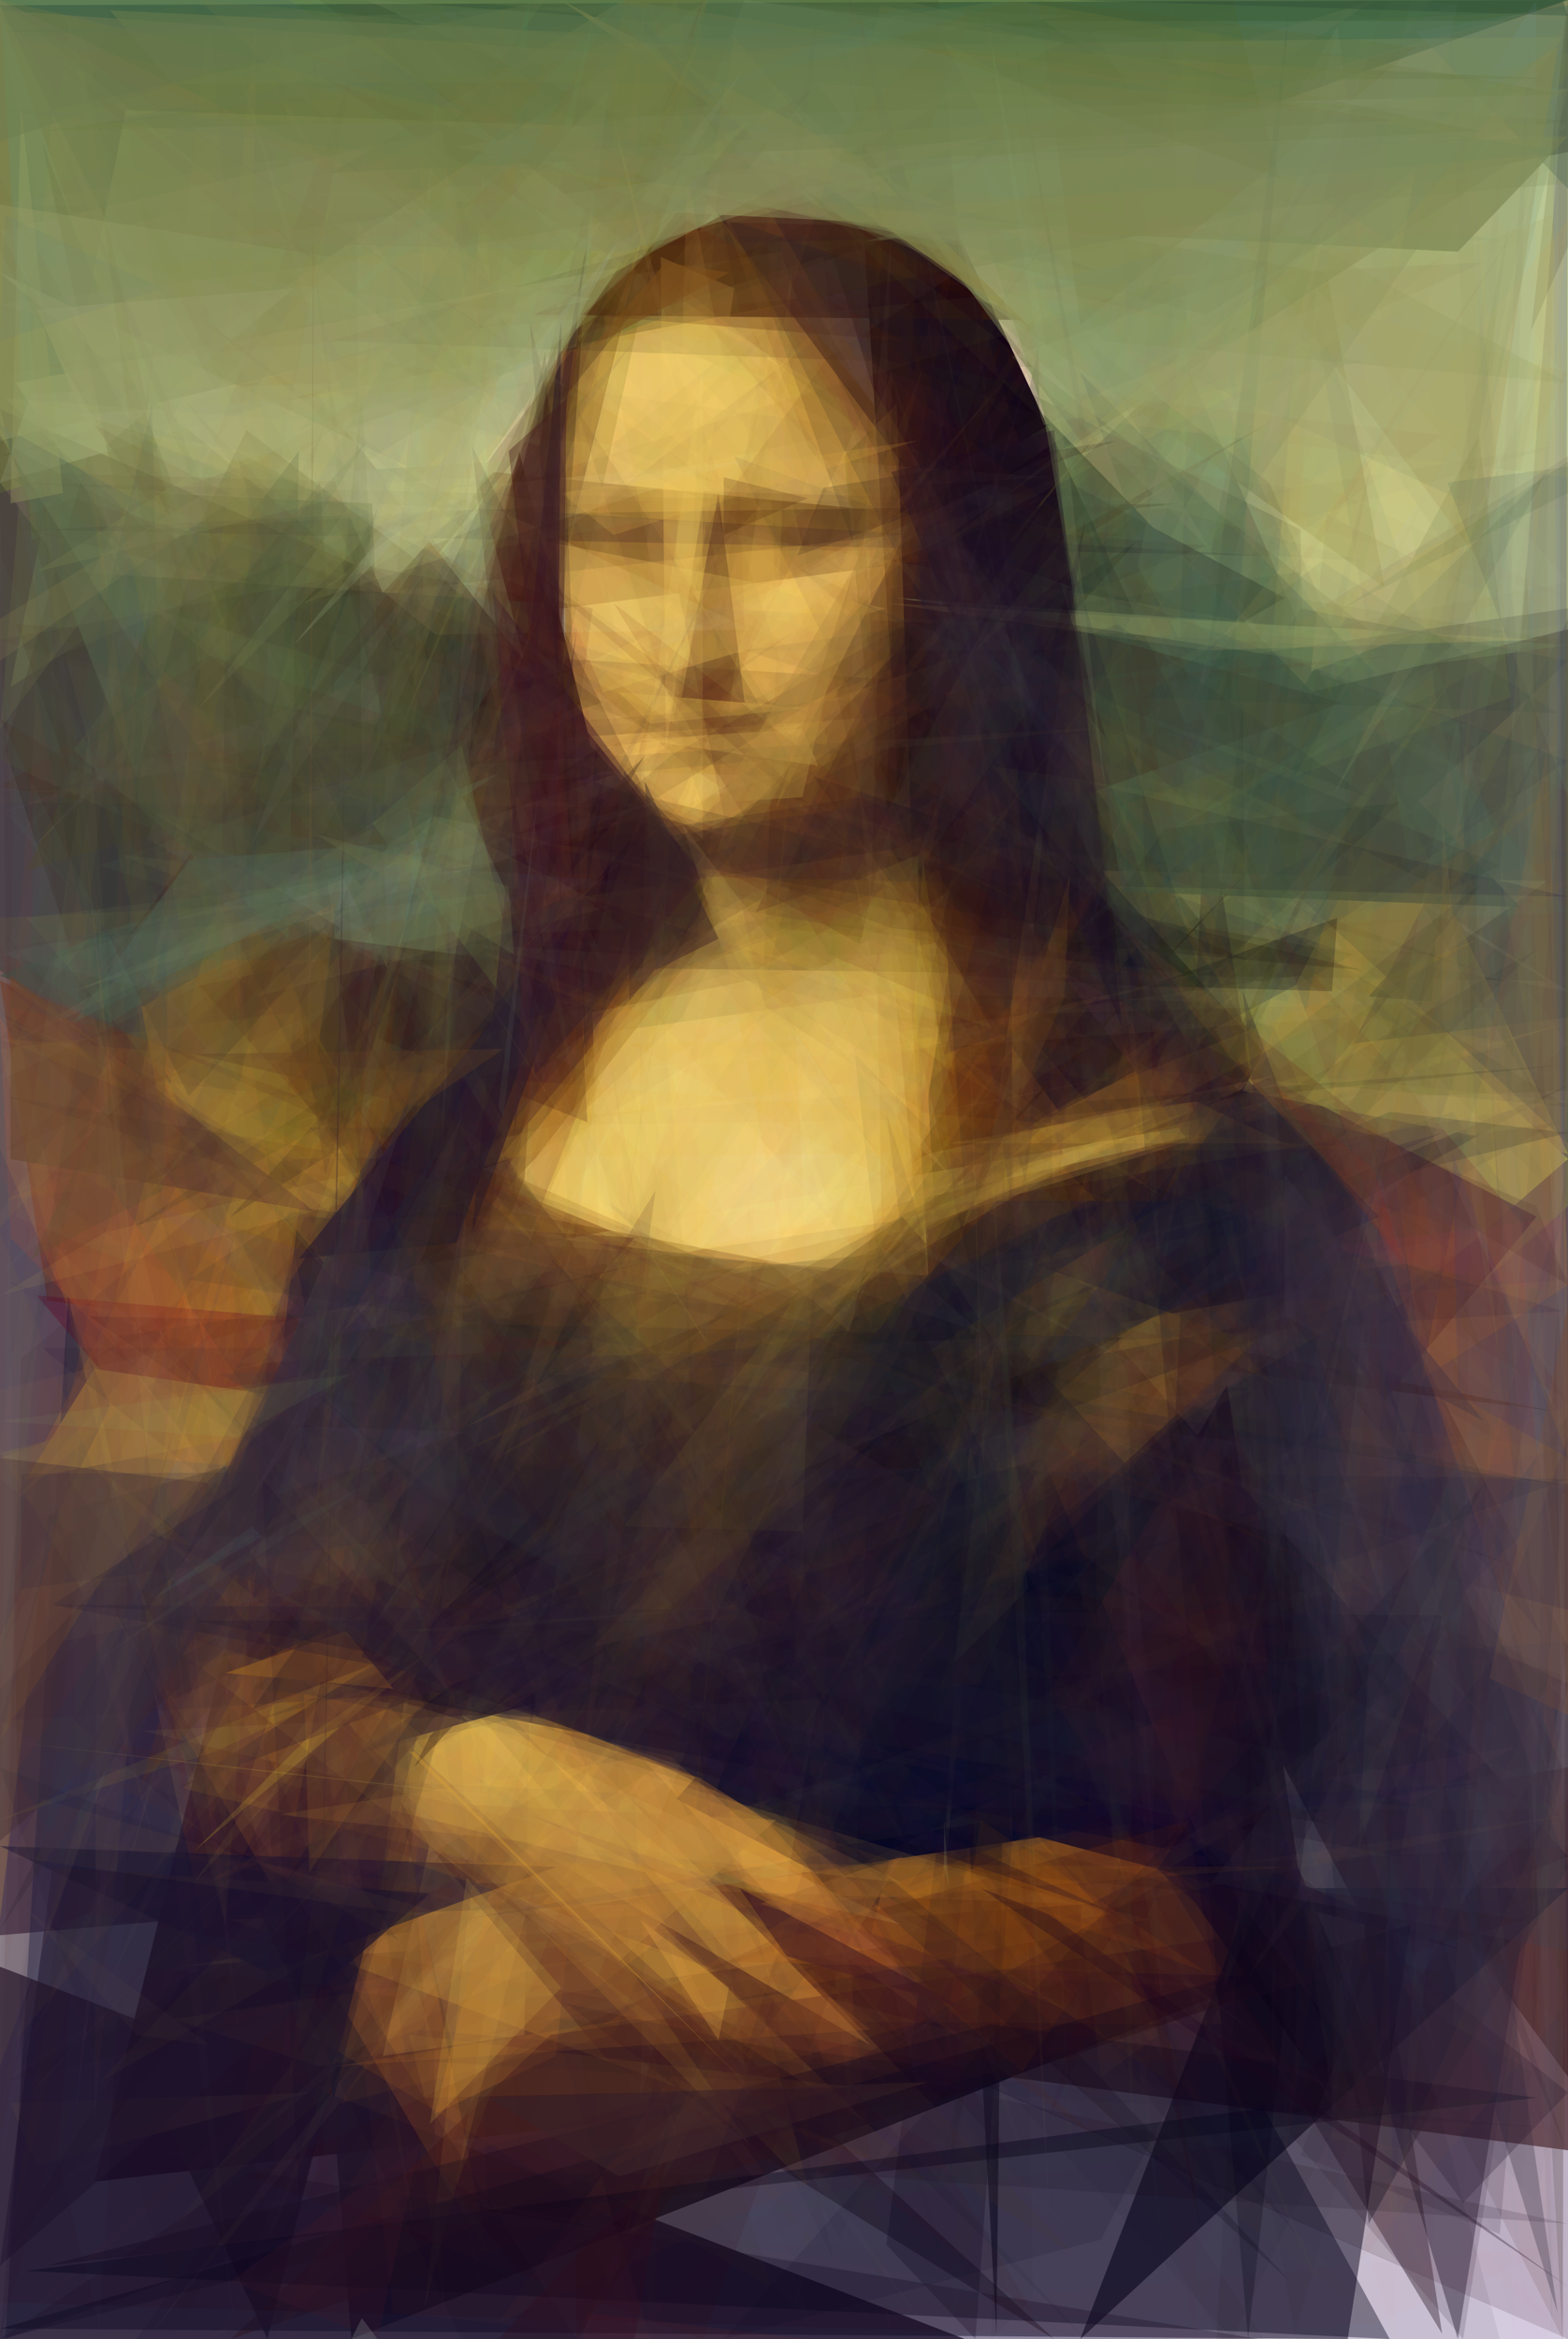 <svg xmlns='http://www.w3.org/2000/svg' style='background-color: #000;'  width='299' height='446' ><polygon points='0,26 0,316 189,79' fill='rgba(218,246,150,0.193)' /><polygon points='110,446 107,2 269,206' fill='rgba(255,150,20,0.672)' /><polygon points='26,446 91,355 299,446' fill='rgba(81,50,126,0.247)' /><polygon points='299,71 179,299 75,9' fill='rgba(255,176,82,0.277)' /><polygon points='299,381 173,0 299,0' fill='rgba(174,189,120,0.774)' /><polygon points='175,398 99,86 18,416' fill='rgba(39,0,0,1)' /><polygon points='108,0 117,287 297,282' fill='rgba(254,210,102,0.554)' /><polygon points='299,120 299,396 127,162' fill='rgba(89,76,55,0.789)' /><polygon points='0,0 0,369 277,345' fill='rgba(31,0,29,0.756)' /><polygon points='299,446 136,375 299,230' fill='rgba(69,32,87,0.348)' /><polygon points='0,0 0,94 295,0' fill='rgba(110,124,60,0.958)' /><polygon points='36,55 67,446 299,354' fill='rgba(0,0,22,0.812)' /><polygon points='236,248 151,154 86,236' fill='rgba(234,208,121,1)' /><polygon points='57,314 212,365 101,381' fill='rgba(186,156,69,0.753)' /><polygon points='214,246 205,383 129,343' fill='rgba(0,0,33,1)' /><polygon points='0,1 37,76 299,0' fill='rgba(0,21,11,0.989)' /><polygon points='299,337 299,410 62,379' fill='rgba(62,26,31,0.669)' /><polygon points='160,172 298,446 299,87' fill='rgba(98,66,58,0.147)' /><polygon points='274,241 162,0 178,259' fill='rgba(16,0,24,1)' /><polygon points='6,103 299,0 0,0' fill='rgba(93,133,87,0.723)' /><polygon points='169,143 11,77 129,20' fill='rgba(255,206,139,0.239)' /><polygon points='299,221 262,253 191,120' fill='rgba(163,155,75,0.987)' /><polygon points='54,123 214,102 94,90' fill='rgba(105,50,0,0.458)' /><polygon points='299,29 0,87 299,0' fill='rgba(12,16,1,0.357)' /><polygon points='80,30 83,414 208,177' fill='rgba(255,224,95,0.128)' /><polygon points='108,52 0,0 0,446' fill='rgba(157,131,108,0.291)' /><polygon points='86,201 226,69 272,175' fill='rgba(0,10,14,0.212)' /><polygon points='209,83 53,272 102,221' fill='rgba(146,117,44,0.716)' /><polygon points='177,328 0,92 0,185' fill='rgba(28,37,45,0.428)' /><polygon points='116,302 207,174 113,193' fill='rgba(255,233,147,0.349)' /><polygon points='253,360 143,48 248,101' fill='rgba(2,0,0,0.164)' /><polygon points='167,172 144,185 128,106' fill='rgba(121,78,45,0.59)' /><polygon points='155,268 146,71 111,39' fill='rgba(241,187,86,0.3)' /><polygon points='21,280 84,202 134,0' fill='rgba(70,0,0,0.419)' /><polygon points='161,87 177,255 171,77' fill='rgba(173,134,52,0.666)' /><polygon points='59,419 223,372 82,326' fill='rgba(169,92,22,0.221)' /><polygon points='0,187 9,248 215,275' fill='rgba(108,50,34,0.603)' /><polygon points='248,116 139,276 299,126' fill='rgba(0,22,35,0.261)' /><polygon points='23,411 100,225 113,33' fill='rgba(45,0,0,0.497)' /><polygon points='274,134 83,301 255,5' fill='rgba(255,240,205,0.07)' /><polygon points='192,107 286,275 97,159' fill='rgba(9,0,0,0.084)' /><polygon points='198,257 40,220 296,269' fill='rgba(64,19,0,0.435)' /><polygon points='34,375 247,343 208,363' fill='rgba(117,73,33,1)' /><polygon points='84,239 6,358 101,0' fill='rgba(23,255,166,0.066)' /><polygon points='160,133 165,19 94,256' fill='rgba(123,74,10,0.044)' /><polygon points='278,446 299,314 149,16' fill='rgba(21,12,35,0.385)' /><polygon points='96,349 166,390 80,302' fill='rgba(255,198,72,0.416)' /><polygon points='239,256 192,300 186,237' fill='rgba(104,73,27,0.708)' /><polygon points='90,284 8,276 55,185' fill='rgba(237,135,46,0.393)' /><polygon points='175,232 288,199 134,170' fill='rgba(255,184,59,0.253)' /><polygon points='173,102 0,446 31,331' fill='rgba(243,210,79,0.104)' /><polygon points='100,388 102,261 73,392' fill='rgba(167,125,54,0.796)' /><polygon points='0,282 0,446 159,406' fill='rgba(41,30,67,0.447)' /><polygon points='1,446 52,428 13,247' fill='rgba(0,12,57,0.4)' /><polygon points='0,2 299,23 24,71' fill='rgba(112,122,74,0.65)' /><polygon points='0,446 184,446 0,375' fill='rgba(28,16,39,0.793)' /><polygon points='190,445 177,209 194,103' fill='rgba(0,0,15,0.505)' /><polygon points='24,21 2,131 168,26' fill='rgba(133,147,92,0.414)' /><polygon points='103,184 48,65 64,179' fill='rgba(108,133,105,0.857)' /><polygon points='1,143 17,86 93,420' fill='rgba(46,30,29,0.31)' /><polygon points='48,322 172,232 274,345' fill='rgba(13,8,29,0.734)' /><polygon points='122,363 177,416 44,366' fill='rgba(220,171,60,0.284)' /><polygon points='216,183 26,144 64,137' fill='rgba(21,0,13,0.379)' /><polygon points='83,403 121,249 106,392' fill='rgba(164,103,46,0.365)' /><polygon points='269,207 65,244 87,249' fill='rgba(252,246,151,0.314)' /><polygon points='296,187 165,329 46,260' fill='rgba(255,209,55,0.035)' /><polygon points='143,281 120,425 56,386' fill='rgba(182,108,24,0.146)' /><polygon points='105,321 203,383 107,345' fill='rgba(215,126,42,0.369)' /><polygon points='155,148 258,182 202,212' fill='rgba(0,0,26,0.695)' /><polygon points='25,284 116,393 201,446' fill='rgba(57,17,23,0.397)' /><polygon points='32,72 27,247 53,370' fill='rgba(185,115,95,0.094)' /><polygon points='149,345 84,320 31,204' fill='rgba(0,0,40,1)' /><polygon points='198,206 169,283 164,1' fill='rgba(134,45,0,0.156)' /><polygon points='38,228 197,247 166,369' fill='rgba(0,0,26,0.359)' /><polygon points='93,430 9,286 39,150' fill='rgba(192,106,45,0.236)' /><polygon points='51,446 30,401 86,305' fill='rgba(27,17,40,0.78)' /><polygon points='139,374 244,377 210,347' fill='rgba(160,89,22,0.419)' /><polygon points='101,330 123,0 77,363' fill='rgba(255,182,102,0.114)' /><polygon points='106,194 202,91 245,114' fill='rgba(18,0,7,0.372)' /><polygon points='186,330 208,344 77,366' fill='rgba(255,220,66,0.052)' /><polygon points='0,186 21,195 96,147' fill='rgba(60,70,70,0.887)' /><polygon points='35,341 91,355 116,192' fill='rgba(255,191,20,0.114)' /><polygon points='13,147 224,133 3,119' fill='rgba(38,0,0,0.203)' /><polygon points='0,44 123,271 84,25' fill='rgba(255,235,175,0.042)' /><polygon points='195,61 102,60 149,35' fill='rgba(54,12,0,0.696)' /><polygon points='33,324 275,216 9,289' fill='rgba(10,17,39,0.422)' /><polygon points='3,73 118,51 52,148' fill='rgba(163,165,111,0.63)' /><polygon points='51,271 0,78 73,110' fill='rgba(84,80,51,0.432)' /><polygon points='110,64 157,49 175,205' fill='rgba(237,243,118,0.092)' /><polygon points='258,260 299,145 176,102' fill='rgba(78,105,72,0.389)' /><polygon points='128,335 101,329 212,410' fill='rgba(238,141,74,0.209)' /><polygon points='142,265 19,397 87,358' fill='rgba(245,230,85,0.091)' /><polygon points='104,115 69,169 14,109' fill='rgba(62,70,55,0.838)' /><polygon points='105,388 44,446 299,360' fill='rgba(56,19,29,0.538)' /><polygon points='110,78 214,237 146,192' fill='rgba(35,0,0,0.097)' /><polygon points='135,0 93,194 119,0' fill='rgba(140,113,30,0.284)' /><polygon points='235,65 114,377 77,344' fill='rgba(255,255,183,0.084)' /><polygon points='202,185 293,232 264,267' fill='rgba(54,28,48,0.735)' /><polygon points='212,91 186,446 169,428' fill='rgba(28,10,35,0.27)' /><polygon points='76,394 43,315 82,324' fill='rgba(131,78,32,0.26)' /><polygon points='260,366 220,289 264,396' fill='rgba(161,162,162,0.734)' /><polygon points='299,267 181,95 0,90' fill='rgba(66,0,0,0.088)' /><polygon points='295,187 200,129 76,184' fill='rgba(0,0,0,0.267)' /><polygon points='73,92 91,91 100,126' fill='rgba(214,255,188,0.487)' /><polygon points='109,248 182,231 123,324' fill='rgba(118,77,5,0.213)' /><polygon points='81,440 176,70 102,250' fill='rgba(255,199,69,0.109)' /><polygon points='283,50 167,56 23,166' fill='rgba(17,0,11,0.066)' /><polygon points='6,162 129,26 123,49' fill='rgba(163,173,182,0.134)' /><polygon points='244,204 210,166 295,168' fill='rgba(243,233,138,0.265)' /><polygon points='254,400 200,323 234,264' fill='rgba(35,14,35,0.993)' /><polygon points='264,112 253,52 158,36' fill='rgba(157,158,99,0.622)' /><polygon points='82,331 79,337 255,148' fill='rgba(32,12,8,0.533)' /><polygon points='162,241 214,218 158,153' fill='rgba(244,183,17,0.083)' /><polygon points='17,251 214,255 129,328' fill='rgba(3,0,28,0.39)' /><polygon points='41,262 299,195 155,240' fill='rgba(255,215,93,0.171)' /><polygon points='43,166 72,218 0,332' fill='rgba(175,111,27,0.392)' /><polygon points='69,334 119,297 151,311' fill='rgba(47,29,35,0.969)' /><polygon points='290,233 297,336 244,178' fill='rgba(132,68,44,0.415)' /><polygon points='98,362 134,355 205,430' fill='rgba(255,179,75,0.133)' /><polygon points='292,153 74,41 47,49' fill='rgba(243,255,224,0.029)' /><polygon points='64,172 48,306 27,192' fill='rgba(164,98,29,0.537)' /><polygon points='224,168 236,319 189,283' fill='rgba(204,112,69,0.079)' /><polygon points='82,328 72,302 299,207' fill='rgba(0,0,11,0.244)' /><polygon points='299,284 105,249 264,318' fill='rgba(11,21,60,0.214)' /><polygon points='262,273 245,208 141,35' fill='rgba(41,29,0,0.22)' /><polygon points='98,98 225,96 54,115' fill='rgba(28,0,0,0.205)' /><polygon points='230,177 299,189 179,113' fill='rgba(250,248,186,0.135)' /><polygon points='11,274 0,278 0,366' fill='rgba(145,109,74,0.542)' /><polygon points='220,354 230,150 275,445' fill='rgba(38,18,31,0.383)' /><polygon points='299,220 266,150 237,208' fill='rgba(172,154,72,0.619)' /><polygon points='207,65 242,92 293,209' fill='rgba(32,52,39,0.128)' /><polygon points='68,372 271,411 83,361' fill='rgba(255,247,127,0.038)' /><polygon points='6,183 107,183 7,91' fill='rgba(54,77,69,0.252)' /><polygon points='7,413 2,401 59,399' fill='rgba(206,171,86,0.055)' /><polygon points='262,300 267,272 224,155' fill='rgba(240,148,4,0.08)' /><polygon points='191,65 164,180 140,167' fill='rgba(36,0,0,0.381)' /><polygon points='104,0 0,139 10,21' fill='rgba(137,146,90,0.184)' /><polygon points='92,194 0,125 250,405' fill='rgba(245,235,213,0.011)' /><polygon points='247,66 241,143 279,82' fill='rgba(201,199,117,0.296)' /><polygon points='168,360 229,401 202,348' fill='rgba(246,139,0,0.143)' /><polygon points='286,73 299,278 297,73' fill='rgba(255,255,195,0.069)' /><polygon points='167,105 65,308 141,105' fill='rgba(255,209,87,0.106)' /><polygon points='239,360 299,360 206,446' fill='rgba(0,3,25,0.584)' /><polygon points='137,157 215,114 113,149' fill='rgba(255,212,89,0.097)' /><polygon points='279,372 221,348 115,328' fill='rgba(14,5,33,0.868)' /><polygon points='129,0 199,344 88,39' fill='rgba(253,240,98,0.05)' /><polygon points='140,275 20,128 122,335' fill='rgba(64,42,32,0.295)' /><polygon points='211,23 244,328 260,139' fill='rgba(2,59,92,0.062)' /><polygon points='108,196 275,191 23,163' fill='rgba(198,214,148,0.075)' /><polygon points='181,416 188,316 236,103' fill='rgba(85,58,27,0.105)' /><polygon points='128,290 91,207 284,98' fill='rgba(255,201,13,0.072)' /><polygon points='199,79 214,170 290,173' fill='rgba(75,87,64,0.781)' /><polygon points='140,26 155,17 18,187' fill='rgba(39,0,0,0.217)' /><polygon points='263,128 299,123 171,114' fill='rgba(143,160,107,0.461)' /><polygon points='191,23 136,98 98,219' fill='rgba(37,0,0,0.082)' /><polygon points='23,82 270,124 108,115' fill='rgba(255,228,132,0.08)' /><polygon points='198,298 114,130 150,91' fill='rgba(255,222,91,0.098)' /><polygon points='51,376 106,356 0,352' fill='rgba(12,10,48,0.579)' /><polygon points='2,199 257,47 94,156' fill='rgba(255,255,170,0.072)' /><polygon points='211,141 183,46 134,37' fill='rgba(29,7,22,0.528)' /><polygon points='205,363 28,310 91,359' fill='rgba(254,196,64,0.144)' /><polygon points='299,372 299,270 231,359' fill='rgba(63,54,69,0.376)' /><polygon points='113,330 172,233 190,123' fill='rgba(235,234,132,0.088)' /><polygon points='127,169 38,188 95,251' fill='rgba(69,0,0,0.177)' /><polygon points='242,106 7,101 93,97' fill='rgba(20,1,32,0.193)' /><polygon points='137,94 130,133 142,134' fill='rgba(48,9,17,0.332)' /><polygon points='123,0 235,190 154,85' fill='rgba(159,113,26,0.158)' /><polygon points='131,146 185,180 65,91' fill='rgba(163,109,35,0.231)' /><polygon points='126,257 122,401 190,127' fill='rgba(255,213,205,0.032)' /><polygon points='293,0 292,200 281,19' fill='rgba(131,195,240,0.1)' /><polygon points='32,224 84,187 274,137' fill='rgba(100,88,41,0.078)' /><polygon points='256,134 144,174 176,112' fill='rgba(58,30,27,0.403)' /><polygon points='24,235 170,156 217,103' fill='rgba(0,0,0,0.147)' /><polygon points='143,120 83,121 0,52' fill='rgba(255,255,182,0.138)' /><polygon points='33,161 0,315 91,138' fill='rgba(95,71,52,0.235)' /><polygon points='237,189 299,356 261,424' fill='rgba(44,38,53,0.448)' /><polygon points='85,203 123,43 59,236' fill='rgba(255,247,68,0.098)' /><polygon points='66,73 6,75 0,92' fill='rgba(155,162,119,0.568)' /><polygon points='7,247 24,267 110,256' fill='rgba(110,0,26,0.336)' /><polygon points='77,70 170,446 149,261' fill='rgba(255,126,45,0.043)' /><polygon points='0,81 38,102 26,148' fill='rgba(93,106,83,0.569)' /><polygon points='244,334 78,138 136,173' fill='rgba(77,9,0,0.031)' /><polygon points='235,184 0,247 20,235' fill='rgba(254,215,83,0.098)' /><polygon points='298,446 284,201 299,4' fill='rgba(87,78,76,0.215)' /><polygon points='193,353 193,93 174,91' fill='rgba(38,25,34,0.464)' /><polygon points='269,367 257,446 0,444' fill='rgba(12,6,30,0.494)' /><polygon points='198,66 177,165 201,243' fill='rgba(0,0,24,0.195)' /><polygon points='83,320 0,194 2,236' fill='rgba(231,94,41,0.169)' /><polygon points='299,249 284,320 299,327' fill='rgba(110,74,57,0.61)' /><polygon points='127,143 140,55 126,49' fill='rgba(255,210,98,0.337)' /><polygon points='72,269 18,261 5,282' fill='rgba(186,130,56,0.79)' /><polygon points='206,84 299,24 156,16' fill='rgba(133,137,94,0.598)' /><polygon points='229,425 180,131 175,178' fill='rgba(45,0,3,0.159)' /><polygon points='179,370 201,136 188,225' fill='rgba(252,214,116,0.066)' /><polygon points='27,340 58,232 121,236' fill='rgba(88,49,38,0.431)' /><polygon points='14,189 115,147 148,148' fill='rgba(255,249,193,0.09)' /><polygon points='72,216 86,272 32,312' fill='rgba(54,44,51,0.914)' /><polygon points='179,198 120,199 243,264' fill='rgba(240,164,10,0.078)' /><polygon points='49,71 121,446 88,374' fill='rgba(149,158,196,0.024)' /><polygon points='50,257 175,392 8,257' fill='rgba(21,0,27,0.114)' /><polygon points='65,329 143,409 109,359' fill='rgba(158,109,45,0.309)' /><polygon points='89,272 177,220 243,205' fill='rgba(255,222,96,0.166)' /><polygon points='27,330 156,324 150,359' fill='rgba(255,247,111,0.076)' /><polygon points='0,431 125,227 117,285' fill='rgba(19,0,24,0.138)' /><polygon points='63,90 73,113 96,88' fill='rgba(171,171,125,0.77)' /><polygon points='195,395 161,366 227,347' fill='rgba(106,45,18,0.382)' /><polygon points='16,304 0,277 63,261' fill='rgba(165,136,52,0.265)' /><polygon points='189,386 9,432 293,400' fill='rgba(21,10,31,0.436)' /><polygon points='105,222 92,33 73,343' fill='rgba(242,244,109,0.056)' /><polygon points='120,374 142,394 106,144' fill='rgba(255,255,99,0.046)' /><polygon points='115,134 5,166 47,82' fill='rgba(79,68,21,0.224)' /><polygon points='115,228 299,387 293,420' fill='rgba(86,94,126,0.044)' /><polygon points='279,446 299,321 93,226' fill='rgba(35,16,40,0.15)' /><polygon points='258,199 299,194 299,118' fill='rgba(64,70,69,0.286)' /><polygon points='209,240 200,52 257,385' fill='rgba(147,251,147,0.013)' /><polygon points='39,110 231,52 133,62' fill='rgba(255,238,97,0.039)' /><polygon points='21,268 0,219 0,312' fill='rgba(0,7,90,0.145)' /><polygon points='13,330 140,377 123,357' fill='rgba(76,30,36,0.227)' /><polygon points='112,46 44,413 72,365' fill='rgba(41,15,41,0.337)' /><polygon points='215,181 238,446 260,251' fill='rgba(9,0,27,0.258)' /><polygon points='199,278 230,354 58,320' fill='rgba(0,0,33,0.445)' /><polygon points='299,283 120,260 299,307' fill='rgba(46,36,55,0.265)' /><polygon points='87,93 58,115 141,88' fill='rgba(245,227,152,0.15)' /><polygon points='187,321 179,322 257,151' fill='rgba(72,52,29,0.241)' /><polygon points='18,172 69,303 97,272' fill='rgba(245,252,255,0.023)' /><polygon points='146,277 223,229 190,229' fill='rgba(16,14,41,0.705)' /><polygon points='0,4 16,14 80,431' fill='rgba(253,217,105,0.026)' /><polygon points='0,351 0,278 75,287' fill='rgba(62,40,48,0.494)' /><polygon points='287,65 243,257 251,377' fill='rgba(110,123,149,0.041)' /><polygon points='123,248 151,51 143,249' fill='rgba(255,207,104,0.119)' /><polygon points='21,255 81,334 297,214' fill='rgba(0,0,24,0.081)' /><polygon points='30,94 71,96 74,185' fill='rgba(78,85,52,0.387)' /><polygon points='43,353 14,328 110,147' fill='rgba(26,0,49,0.181)' /><polygon points='162,254 112,211 181,170' fill='rgba(255,255,184,0.088)' /><polygon points='291,313 253,171 203,93' fill='rgba(192,234,233,0.014)' /><polygon points='36,124 61,92 85,442' fill='rgba(64,46,29,0.131)' /><polygon points='43,350 24,268 49,0' fill='rgba(253,195,76,0.034)' /><polygon points='0,211 19,261 167,444' fill='rgba(191,106,67,0.052)' /><polygon points='87,205 44,232 123,144' fill='rgba(81,53,27,0.407)' /><polygon points='158,182 117,115 257,224' fill='rgba(79,0,0,0.156)' /><polygon points='93,222 134,340 152,248' fill='rgba(82,38,0,0.149)' /><polygon points='214,156 65,401 117,388' fill='rgba(217,133,38,0.069)' /><polygon points='178,238 157,279 60,250' fill='rgba(74,68,34,0.239)' /><polygon points='295,143 271,263 299,245' fill='rgba(237,118,25,0.119)' /><polygon points='34,175 28,141 134,275' fill='rgba(229,175,60,0.045)' /><polygon points='103,103 169,116 115,132' fill='rgba(239,197,92,0.345)' /><polygon points='247,148 288,133 282,83' fill='rgba(124,141,77,0.302)' /><polygon points='223,264 30,155 28,160' fill='rgba(228,231,203,0.05)' /><polygon points='37,360 197,299 245,250' fill='rgba(254,141,29,0.042)' /><polygon points='104,67 112,214 72,198' fill='rgba(37,0,5,0.255)' /><polygon points='42,188 43,119 8,27' fill='rgba(105,110,61,0.326)' /><polygon points='203,130 299,116 299,218' fill='rgba(72,78,67,0.314)' /><polygon points='187,203 247,142 0,229' fill='rgba(222,148,32,0.058)' /><polygon points='111,60 172,65 131,42' fill='rgba(87,24,10,0.272)' /><polygon points='74,123 262,0 143,37' fill='rgba(220,176,155,0.053)' /><polygon points='201,23 145,216 51,427' fill='rgba(231,185,57,0.029)' /><polygon points='189,58 258,279 139,42' fill='rgba(0,0,43,0.157)' /><polygon points='277,168 152,108 271,211' fill='rgba(109,81,28,0.083)' /><polygon points='65,177 0,137 36,209' fill='rgba(56,30,26,0.255)' /><polygon points='2,186 2,221 60,231' fill='rgba(104,61,41,0.663)' /><polygon points='274,23 256,163 111,446' fill='rgba(242,255,153,0.024)' /><polygon points='271,262 241,32 236,132' fill='rgba(255,151,72,0.038)' /><polygon points='283,168 70,334 164,313' fill='rgba(0,5,48,0.098)' /><polygon points='63,132 72,128 69,75' fill='rgba(10,27,46,0.084)' /><polygon points='43,113 48,176 12,0' fill='rgba(131,137,92,0.105)' /><polygon points='299,1 299,36 270,6' fill='rgba(80,115,96,0.352)' /><polygon points='45,346 239,265 177,270' fill='rgba(247,206,133,0.028)' /><polygon points='56,221 259,219 0,198' fill='rgba(250,174,23,0.07)' /><polygon points='165,102 166,120 148,154' fill='rgba(165,124,50,0.432)' /><polygon points='104,229 120,194 120,177' fill='rgba(202,166,56,0.238)' /><polygon points='128,396 166,411 95,443' fill='rgba(226,108,38,0.056)' /><polygon points='297,9 237,46 282,107' fill='rgba(158,138,62,0.258)' /><polygon points='190,95 205,213 221,340' fill='rgba(109,75,33,0.301)' /><polygon points='0,397 221,251 288,234' fill='rgba(190,105,42,0.034)' /><polygon points='156,379 166,387 64,394' fill='rgba(233,139,40,0.129)' /><polygon points='58,37 278,48 299,26' fill='rgba(129,137,87,0.761)' /><polygon points='181,218 228,210 245,218' fill='rgba(255,212,61,0.14)' /><polygon points='63,281 52,414 186,415' fill='rgba(236,94,139,0.016)' /><polygon points='0,80 66,397 0,128' fill='rgba(71,20,4,0.064)' /><polygon points='154,417 14,276 146,385' fill='rgba(255,193,42,0.065)' /><polygon points='297,441 232,230 266,224' fill='rgba(49,44,59,0.311)' /><polygon points='59,219 128,171 48,213' fill='rgba(10,88,97,0.064)' /><polygon points='265,212 299,216 194,242' fill='rgba(42,42,35,0.265)' /><polygon points='62,211 277,310 23,196' fill='rgba(86,35,26,0.167)' /><polygon points='70,236 82,137 66,221' fill='rgba(163,67,5,0.125)' /><polygon points='37,353 59,331 83,314' fill='rgba(255,219,48,0.194)' /><polygon points='267,219 212,175 283,258' fill='rgba(112,64,37,0.329)' /><polygon points='87,237 109,176 57,240' fill='rgba(33,18,42,0.754)' /><polygon points='128,144 101,167 243,80' fill='rgba(41,0,0,0.138)' /><polygon points='43,319 66,311 75,322' fill='rgba(146,90,32,0.884)' /><polygon points='60,212 54,238 168,0' fill='rgba(255,232,52,0.021)' /><polygon points='192,25 110,90 20,203' fill='rgba(60,31,41,0.033)' /><polygon points='99,139 167,83 28,228' fill='rgba(178,144,67,0.084)' /><polygon points='28,206 184,165 64,210' fill='rgba(88,53,35,0.112)' /><polygon points='28,446 97,354 179,261' fill='rgba(255,255,137,0.033)' /><polygon points='285,190 34,316 273,129' fill='rgba(246,151,0,0.043)' /><polygon points='265,446 5,433 241,402' fill='rgba(1,1,23,0.39)' /><polygon points='285,159 269,167 250,57' fill='rgba(107,133,98,0.129)' /><polygon points='181,278 299,168 141,192' fill='rgba(254,126,0,0.031)' /><polygon points='134,157 171,87 162,402' fill='rgba(248,165,78,0.032)' /><polygon points='133,79 231,370 132,110' fill='rgba(25,8,8,0.031)' /><polygon points='268,241 86,264 298,250' fill='rgba(8,4,42,0.107)' /><polygon points='240,446 0,446 48,414' fill='rgba(31,15,39,0.34)' /><polygon points='85,348 16,294 128,361' fill='rgba(13,63,142,0.032)' /><polygon points='0,347 41,334 126,294' fill='rgba(255,255,30,0.071)' /><polygon points='74,140 260,185 170,177' fill='rgba(23,0,0,0.173)' /><polygon points='40,125 0,150 222,187' fill='rgba(73,33,23,0.17)' /><polygon points='257,249 78,284 48,326' fill='rgba(36,16,23,0.276)' /><polygon points='55,261 192,377 246,435' fill='rgba(19,10,33,0.241)' /><polygon points='75,441 124,446 44,184' fill='rgba(255,99,40,0.031)' /><polygon points='164,379 121,279 193,412' fill='rgba(46,0,36,0.12)' /><polygon points='111,171 170,162 189,196' fill='rgba(255,233,58,0.092)' /><polygon points='287,46 131,18 0,39' fill='rgba(135,145,101,0.127)' /><polygon points='25,325 18,405 19,172' fill='rgba(133,98,77,0.127)' /><polygon points='293,169 162,320 275,233' fill='rgba(116,59,46,0.111)' /><polygon points='0,432 82,361 10,356' fill='rgba(31,21,45,0.658)' /><polygon points='14,143 57,86 55,179' fill='rgba(81,87,61,0.356)' /><polygon points='142,302 256,181 167,297' fill='rgba(217,136,46,0.043)' /><polygon points='299,42 291,122 231,124' fill='rgba(217,185,97,0.155)' /><polygon points='88,446 110,446 22,307' fill='rgba(10,0,31,0.126)' /><polygon points='265,46 199,4 299,4' fill='rgba(95,131,103,0.28)' /><polygon points='29,116 51,134 174,159' fill='rgba(254,254,179,0.031)' /><polygon points='106,133 106,66 59,165' fill='rgba(34,37,22,0.18)' /><polygon points='202,148 299,171 84,166' fill='rgba(23,12,39,0.18)' /><polygon points='10,237 95,369 143,367' fill='rgba(255,226,111,0.039)' /><polygon points='36,240 0,32 58,217' fill='rgba(78,164,128,0.029)' /><polygon points='299,199 290,187 37,417' fill='rgba(255,255,175,0.019)' /><polygon points='157,253 222,158 267,153' fill='rgba(0,0,10,0.103)' /><polygon points='101,197 88,142 71,157' fill='rgba(117,155,71,0.257)' /><polygon points='214,44 1,51 55,79' fill='rgba(189,144,1,0.045)' /><polygon points='127,171 133,293 87,417' fill='rgba(227,199,75,0.057)' /><polygon points='69,316 213,365 72,301' fill='rgba(24,9,37,0.388)' /><polygon points='130,194 199,65 57,264' fill='rgba(122,42,3,0.059)' /><polygon points='222,200 278,128 213,222' fill='rgba(255,221,80,0.048)' /><polygon points='0,3 299,263 122,97' fill='rgba(116,0,3,0.026)' /><polygon points='63,65 169,34 197,70' fill='rgba(20,1,0,0.119)' /><polygon points='225,357 291,366 130,412' fill='rgba(36,18,33,0.253)' /><polygon points='102,205 134,167 94,113' fill='rgba(40,8,43,0.389)' /><polygon points='282,179 204,210 93,279' fill='rgba(189,149,41,0.132)' /><polygon points='34,341 149,268 179,286' fill='rgba(58,31,41,0.39)' /><polygon points='37,359 185,198 169,168' fill='rgba(255,220,88,0.061)' /><polygon points='106,191 107,61 90,235' fill='rgba(42,19,35,0.616)' /><polygon points='103,204 136,177 90,85' fill='rgba(38,2,1,0.187)' /><polygon points='3,389 26,305 117,251' fill='rgba(255,197,56,0.031)' /><polygon points='2,328 90,226 187,316' fill='rgba(43,25,49,0.189)' /><polygon points='256,446 86,64 109,99' fill='rgba(255,247,108,0.017)' /><polygon points='99,102 67,241 83,17' fill='rgba(149,225,133,0.053)' /><polygon points='238,206 263,232 198,261' fill='rgba(29,26,51,0.415)' /><polygon points='231,105 193,68 241,51' fill='rgba(193,220,154,0.134)' /><polygon points='180,389 0,152 169,350' fill='rgba(3,34,200,0.012)' /><polygon points='72,342 197,250 128,306' fill='rgba(255,201,50,0.04)' /><polygon points='57,191 62,224 117,52' fill='rgba(62,33,27,0.171)' /><polygon points='20,78 92,106 135,0' fill='rgba(188,184,117,0.149)' /><polygon points='78,388 81,400 163,398' fill='rgba(225,173,54,0.092)' /><polygon points='142,0 124,48 203,8' fill='rgba(197,235,178,0.138)' /><polygon points='134,446 165,362 47,415' fill='rgba(55,0,18,0.107)' /><polygon points='298,7 232,103 139,9' fill='rgba(133,144,94,0.291)' /><polygon points='34,424 201,188 87,378' fill='rgba(255,219,42,0.025)' /><polygon points='127,277 113,320 205,271' fill='rgba(198,177,109,0.021)' /><polygon points='108,183 0,0 84,208' fill='rgba(128,150,118,0.03)' /><polygon points='199,401 187,121 175,158' fill='rgba(68,24,30,0.115)' /><polygon points='299,274 286,426 248,411' fill='rgba(50,40,59,0.17)' /><polygon points='18,10 203,103 34,0' fill='rgba(119,110,36,0.05)' /><polygon points='263,391 280,116 299,327' fill='rgba(96,104,112,0.057)' /><polygon points='128,140 131,33 139,75' fill='rgba(244,202,102,0.115)' /><polygon points='20,388 11,367 219,289' fill='rgba(153,193,173,0.015)' /><polygon points='116,424 219,268 268,184' fill='rgba(30,13,0,0.037)' /><polygon points='257,272 299,276 183,303' fill='rgba(193,127,53,0.033)' /><polygon points='48,386 196,292 1,397' fill='rgba(7,0,0,0.045)' /><polygon points='142,392 243,260 164,322' fill='rgba(0,0,44,0.087)' /><polygon points='103,385 233,386 223,327' fill='rgba(246,144,39,0.039)' /><polygon points='0,243 86,173 150,77' fill='rgba(138,231,223,0.021)' /><polygon points='136,324 299,268 299,313' fill='rgba(205,149,36,0.03)' /><polygon points='33,385 299,346 61,394' fill='rgba(249,188,82,0.032)' /><polygon points='286,165 276,170 162,114' fill='rgba(41,44,50,0.157)' /><polygon points='63,168 5,175 72,254' fill='rgba(194,248,104,0.05)' /><polygon points='288,214 151,262 127,284' fill='rgba(79,92,63,0.058)' /><polygon points='206,71 249,193 262,128' fill='rgba(71,93,82,0.215)' /><polygon points='150,315 257,240 286,234' fill='rgba(255,172,67,0.034)' /><polygon points='95,90 9,126 45,56' fill='rgba(249,243,156,0.04)' /><polygon points='299,286 70,47 178,184' fill='rgba(234,163,61,0.013)' /><polygon points='202,166 27,59 130,81' fill='rgba(255,148,43,0.028)' /><polygon points='276,92 299,152 299,89' fill='rgba(108,118,96,0.258)' /><polygon points='237,285 258,319 28,28' fill='rgba(247,178,58,0.014)' /><polygon points='120,41 134,302 176,169' fill='rgba(255,168,169,0.028)' /><polygon points='118,271 199,226 180,392' fill='rgba(0,13,24,0.1)' /><polygon points='152,57 149,48 0,71' fill='rgba(129,101,58,0.13)' /><polygon points='92,258 45,260 123,217' fill='rgba(224,255,133,0.037)' /><polygon points='0,84 113,57 0,39' fill='rgba(147,150,100,0.459)' /><polygon points='293,189 77,329 163,282' fill='rgba(159,253,239,0.008)' /><polygon points='246,356 78,355 111,366' fill='rgba(246,150,19,0.096)' /><polygon points='172,266 252,379 104,262' fill='rgba(8,12,47,0.163)' /><polygon points='101,346 147,367 204,382' fill='rgba(58,8,76,0.112)' /><polygon points='265,86 178,70 237,214' fill='rgba(44,157,12,0.032)' /><polygon points='254,189 219,188 255,175' fill='rgba(1,0,8,0.254)' /><polygon points='7,419 254,256 171,323' fill='rgba(60,30,32,0.037)' /><polygon points='108,300 42,262 213,254' fill='rgba(54,45,49,0.265)' /><polygon points='120,204 257,194 248,186' fill='rgba(255,255,152,0.044)' /><polygon points='22,237 15,272 27,108' fill='rgba(233,119,56,0.04)' /><polygon points='155,317 190,381 40,446' fill='rgba(255,200,12,0.008)' /><polygon points='214,0 216,406 209,304' fill='rgba(163,182,63,0.036)' /><polygon points='66,31 299,116 173,86' fill='rgba(155,125,0,0.027)' /><polygon points='0,382 7,175 67,14' fill='rgba(76,34,0,0.028)' /><polygon points='23,71 93,320 80,213' fill='rgba(52,37,28,0.039)' /><polygon points='188,121 299,230 243,150' fill='rgba(108,102,42,0.091)' /><polygon points='263,85 274,53 199,117' fill='rgba(95,156,174,0.036)' /><polygon points='0,235 30,311 0,394' fill='rgba(111,90,77,0.185)' /><polygon points='153,292 119,291 155,243' fill='rgba(204,200,58,0.069)' /><polygon points='182,94 298,97 299,151' fill='rgba(139,247,155,0.023)' /><polygon points='299,382 0,210 143,344' fill='rgba(0,70,238,0.015)' /><polygon points='202,102 62,15 158,52' fill='rgba(90,33,2,0.06)' /><polygon points='134,69 134,160 122,150' fill='rgba(255,227,116,0.154)' /><polygon points='7,59 56,55 19,86' fill='rgba(153,157,108,0.617)' /><polygon points='177,397 93,400 118,415' fill='rgba(57,34,40,0.597)' /><polygon points='299,145 140,87 202,213' fill='rgba(0,0,49,0.069)' /><polygon points='117,102 175,84 107,94' fill='rgba(239,183,75,0.198)' /><polygon points='299,343 279,362 299,203' fill='rgba(111,167,227,0.035)' /><polygon points='6,318 40,0 51,150' fill='rgba(234,252,93,0.014)' /><polygon points='59,357 79,327 58,323' fill='rgba(255,156,35,0.128)' /><polygon points='150,373 141,360 184,383' fill='rgba(66,27,36,0.685)' /><polygon points='149,29 149,58 200,142' fill='rgba(119,32,73,0.069)' /><polygon points='60,198 53,203 136,317' fill='rgba(48,5,11,0.115)' /><polygon points='229,98 222,0 202,389' fill='rgba(131,89,40,0.02)' /><polygon points='270,32 265,60 181,103' fill='rgba(255,226,99,0.059)' /><polygon points='92,122 0,155 175,111' fill='rgba(254,171,241,0.024)' /><polygon points='88,216 107,192 239,393' fill='rgba(206,167,66,0.007)' /><polygon points='120,188 182,183 0,228' fill='rgba(238,229,68,0.025)' /><polygon points='21,378 141,76 65,288' fill='rgba(235,212,106,0.025)' /><polygon points='0,145 0,83 55,170' fill='rgba(73,74,59,0.33)' /><polygon points='286,194 278,197 161,333' fill='rgba(227,103,11,0.026)' /><polygon points='0,175 0,234 60,172' fill='rgba(147,127,60,0.112)' /><polygon points='204,212 105,309 49,372' fill='rgba(201,207,62,0.022)' /><polygon points='256,12 189,183 234,174' fill='rgba(114,192,131,0.029)' /><polygon points='294,122 230,124 169,115' fill='rgba(255,250,142,0.098)' /><polygon points='1,76 28,101 200,91' fill='rgba(255,240,168,0.045)' /><polygon points='179,0 61,0 187,100' fill='rgba(37,26,0,0.068)' /><polygon points='108,382 299,424 150,414' fill='rgba(27,9,26,0.142)' /><polygon points='119,126 178,104 210,82' fill='rgba(255,249,175,0.049)' /><polygon points='273,440 286,31 241,391' fill='rgba(136,62,53,0.028)' /><polygon points='18,193 37,351 0,181' fill='rgba(102,36,40,0.14)' /><polygon points='163,0 212,248 222,204' fill='rgba(12,0,70,0.062)' /><polygon points='203,51 18,355 133,184' fill='rgba(135,91,7,0.045)' /><polygon points='107,379 82,405 89,358' fill='rgba(250,220,79,0.144)' /><polygon points='0,406 45,225 4,259' fill='rgba(53,22,46,0.106)' /><polygon points='84,160 14,195 36,164' fill='rgba(82,100,85,0.379)' /><polygon points='201,82 170,90 214,196' fill='rgba(25,9,32,0.386)' /><polygon points='171,141 283,138 186,157' fill='rgba(113,118,115,0.041)' /><polygon points='234,140 246,0 229,135' fill='rgba(0,45,57,0.08)' /><polygon points='257,389 299,121 231,313' fill='rgba(63,107,239,0.024)' /><polygon points='175,271 180,241 45,438' fill='rgba(0,12,61,0.039)' /><polygon points='84,14 101,15 60,290' fill='rgba(135,108,38,0.088)' /><polygon points='299,14 296,18 298,271' fill='rgba(16,33,255,0.049)' /><polygon points='197,63 107,0 164,30' fill='rgba(140,137,76,0.607)' /><polygon points='219,366 115,386 171,354' fill='rgba(216,116,24,0.088)' /><polygon points='87,28 210,52 136,20' fill='rgba(129,138,97,0.421)' /><polygon points='270,127 294,185 223,102' fill='rgba(88,116,88,0.069)' /><polygon points='48,331 124,46 87,172' fill='rgba(0,52,194,0.021)' /><polygon points='134,419 203,224 120,426' fill='rgba(255,180,100,0.025)' /><polygon points='147,388 295,317 112,416' fill='rgba(95,65,49,0.075)' /><polygon points='44,188 11,220 152,120' fill='rgba(44,12,36,0.054)' /><polygon points='15,171 72,380 44,235' fill='rgba(61,7,118,0.033)' /><polygon points='134,0 29,228 72,209' fill='rgba(45,60,25,0.055)' /><polygon points='55,118 79,210 110,85' fill='rgba(24,17,114,0.042)' /><polygon points='0,34 149,313 0,48' fill='rgba(123,103,48,0.072)' /><polygon points='122,135 142,385 122,334' fill='rgba(41,41,112,0.023)' /><polygon points='160,111 209,147 74,0' fill='rgba(219,204,157,0.027)' /><polygon points='76,370 0,328 13,282' fill='rgba(72,53,48,0.182)' /><polygon points='180,75 214,261 158,66' fill='rgba(83,43,55,0.085)' /><polygon points='81,0 222,162 253,139' fill='rgba(135,72,0,0.055)' /><polygon points='210,327 299,399 279,420' fill='rgba(39,25,44,0.276)' /><polygon points='259,13 254,408 266,446' fill='rgba(253,163,75,0.022)' /><polygon points='172,93 194,237 209,128' fill='rgba(57,31,46,0.177)' /><polygon points='293,158 276,0 296,446' fill='rgba(116,109,98,0.067)' /><polygon points='4,20 2,96 12,94' fill='rgba(151,153,99,0.38)' /><polygon points='240,174 299,350 258,206' fill='rgba(243,169,185,0.027)' /><polygon points='101,56 0,118 0,126' fill='rgba(157,142,87,0.174)' /><polygon points='299,0 272,141 252,427' fill='rgba(74,92,105,0.038)' /><polygon points='299,47 292,63 299,0' fill='rgba(36,41,9,0.145)' /><polygon points='43,367 56,193 0,200' fill='rgba(247,230,48,0.035)' /><polygon points='55,0 91,22 0,0' fill='rgba(80,105,94,0.259)' /><polygon points='70,0 280,96 299,17' fill='rgba(127,150,102,0.198)' /><polygon points='274,175 261,190 273,191' fill='rgba(100,92,55,0.563)' /><polygon points='100,187 283,247 282,235' fill='rgba(255,147,60,0.032)' /><polygon points='49,219 244,392 0,187' fill='rgba(53,23,59,0.086)' /><polygon points='296,41 299,91 199,79' fill='rgba(167,166,109,0.265)' /><polygon points='129,80 158,51 48,172' fill='rgba(0,0,44,0.017)' /><polygon points='296,15 33,16 21,2' fill='rgba(106,123,78,0.539)' /><polygon points='110,120 82,224 45,86' fill='rgba(59,66,41,0.082)' /><polygon points='144,138 230,104 178,100' fill='rgba(30,32,38,0.111)' /><polygon points='59,178 59,228 60,0' fill='rgba(113,80,45,0.469)' /><polygon points='165,160 137,64 183,64' fill='rgba(173,112,0,0.033)' /><polygon points='206,62 198,0 270,9' fill='rgba(89,78,6,0.091)' /><polygon points='30,132 197,25 220,24' fill='rgba(75,212,217,0.007)' /><polygon points='65,107 113,116 98,228' fill='rgba(39,0,0,0.09)' /><polygon points='65,226 44,210 35,255' fill='rgba(239,200,130,0.037)' /><polygon points='207,446 28,252 115,355' fill='rgba(2,0,32,0.067)' /><polygon points='265,334 84,276 0,193' fill='rgba(7,0,30,0.052)' /><polygon points='119,0 266,23 63,33' fill='rgba(112,123,77,0.498)' /><polygon points='299,335 299,352 201,357' fill='rgba(220,255,240,0.014)' /><polygon points='223,53 256,41 230,144' fill='rgba(173,244,151,0.025)' /><polygon points='249,55 287,15 192,304' fill='rgba(246,182,18,0.014)' /><polygon points='226,269 97,374 162,334' fill='rgba(233,133,141,0.02)' /><polygon points='89,311 75,311 143,306' fill='rgba(174,171,117,0.067)' /><polygon points='0,194 275,297 41,215' fill='rgba(233,240,67,0.024)' /><polygon points='203,190 204,167 183,236' fill='rgba(90,57,29,0.438)' /><polygon points='18,81 28,95 199,174' fill='rgba(104,69,30,0.101)' /><polygon points='292,63 298,71 251,277' fill='rgba(182,235,178,0.034)' /><polygon points='25,241 3,232 17,140' fill='rgba(153,198,117,0.047)' /><polygon points='210,378 267,403 26,314' fill='rgba(203,96,139,0.018)' /><polygon points='56,205 20,0 141,0' fill='rgba(8,122,27,0.015)' /><polygon points='4,278 9,309 251,115' fill='rgba(178,195,159,0.016)' /><polygon points='202,168 257,159 3,298' fill='rgba(248,154,80,0.017)' /><polygon points='151,34 261,120 239,119' fill='rgba(69,71,40,0.118)' /><polygon points='62,364 226,43 140,187' fill='rgba(0,12,68,0.013)' /><polygon points='290,299 95,225 1,209' fill='rgba(28,0,14,0.074)' /><polygon points='31,55 279,240 181,175' fill='rgba(1,0,8,0.028)' /><polygon points='87,158 34,279 106,109' fill='rgba(255,238,64,0.033)' /><polygon points='3,286 51,245 192,72' fill='rgba(254,203,72,0.044)' /><polygon points='190,0 233,249 210,157' fill='rgba(196,173,143,0.019)' /><polygon points='8,25 299,18 193,0' fill='rgba(107,118,66,0.316)' /><polygon points='205,446 38,338 75,374' fill='rgba(104,203,98,0.008)' /><polygon points='142,120 56,369 141,92' fill='rgba(83,16,0,0.041)' /><polygon points='274,252 264,295 281,126' fill='rgba(255,179,80,0.03)' /><polygon points='91,58 126,256 103,245' fill='rgba(219,44,0,0.049)' /><polygon points='199,247 130,346 259,179' fill='rgba(170,191,216,0.013)' /><polygon points='172,0 86,0 241,16' fill='rgba(92,118,75,0.344)' /><polygon points='172,22 223,441 214,348' fill='rgba(134,141,114,0.025)' /><polygon points='4,36 0,352 13,167' fill='rgba(103,227,162,0.019)' /><polygon points='187,0 274,393 228,247' fill='rgba(12,253,244,0.012)' /><polygon points='232,126 225,107 241,381' fill='rgba(150,161,247,0.009)' /><polygon points='175,123 57,23 241,188' fill='rgba(37,21,0,0.016)' /><polygon points='252,238 299,232 294,246' fill='rgba(248,59,128,0.048)' /><polygon points='299,127 295,161 173,393' fill='rgba(204,184,124,0.017)' /><polygon points='17,85 49,329 40,347' fill='rgba(236,146,48,0.04)' /><polygon points='179,159 1,414 256,24' fill='rgba(83,30,14,0.019)' /><polygon points='240,23 223,215 219,86' fill='rgba(72,198,214,0.02)' /><polygon points='37,309 254,348 180,309' fill='rgba(32,22,37,0.318)' /><polygon points='244,34 235,0 151,0' fill='rgba(90,81,0,0.088)' /><polygon points='298,0 204,0 299,3' fill='rgba(43,74,53,0.345)' /><polygon points='112,205 101,61 108,91' fill='rgba(29,0,16,0.161)' /><polygon points='267,354 10,306 275,308' fill='rgba(34,23,43,0.279)' /><polygon points='149,334 0,44 82,64' fill='rgba(156,183,173,0.018)' /><polygon points='138,446 283,283 210,427' fill='rgba(1,5,27,0.119)' /><polygon points='174,93 155,200 146,37' fill='rgba(255,151,147,0.023)' /><polygon points='133,202 181,85 63,295' fill='rgba(227,179,80,0.026)' /><polygon points='296,319 42,233 235,446' fill='rgba(0,15,38,0.049)' /><polygon points='129,191 62,37 197,417' fill='rgba(255,241,124,0.01)' /><polygon points='238,183 164,152 107,161' fill='rgba(28,6,22,0.182)' /><polygon points='199,182 213,276 159,0' fill='rgba(29,37,119,0.022)' /><polygon points='283,310 256,335 165,394' fill='rgba(73,55,62,0.095)' /><polygon points='265,322 197,244 267,211' fill='rgba(181,191,171,0.014)' /><polygon points='143,62 201,217 298,348' fill='rgba(0,8,40,0.03)' /><polygon points='151,269 190,319 291,431' fill='rgba(26,99,88,0.017)' /><polygon points='200,177 179,179 33,370' fill='rgba(24,0,80,0.017)' /><polygon points='206,168 20,350 97,266' fill='rgba(192,148,103,0.025)' /><polygon points='128,67 238,177 141,68' fill='rgba(114,97,70,0.034)' /><polygon points='28,234 32,213 150,0' fill='rgba(115,98,68,0.041)' /><polygon points='264,218 233,380 256,326' fill='rgba(133,185,163,0.024)' /><polygon points='85,90 143,23 7,109' fill='rgba(168,181,107,0.111)' /><polygon points='298,337 182,101 292,367' fill='rgba(52,40,52,0.23)' /><polygon points='91,287 170,71 170,125' fill='rgba(255,179,85,0.046)' /><polygon points='256,116 299,88 299,94' fill='rgba(26,74,39,0.094)' /><polygon points='254,152 299,63 299,80' fill='rgba(172,181,110,0.125)' /><polygon points='117,159 87,116 123,63' fill='rgba(255,0,243,0.012)' /><polygon points='137,179 125,185 123,149' fill='rgba(50,38,39,0.463)' /><polygon points='187,254 134,208 92,223' fill='rgba(255,255,224,0.035)' /><polygon points='74,222 204,40 116,155' fill='rgba(8,0,37,0.019)' /><polygon points='297,31 82,362 63,405' fill='rgba(118,38,9,0.034)' /><polygon points='245,224 283,271 245,251' fill='rgba(65,51,62,0.482)' /><polygon points='0,276 0,318 31,53' fill='rgba(144,113,93,0.064)' /><polygon points='283,233 70,354 24,365' fill='rgba(187,170,89,0.011)' /><polygon points='153,260 208,206 234,150' fill='rgba(6,60,213,0.016)' /><polygon points='242,317 166,134 213,393' fill='rgba(217,9,0,0.01)' /><polygon points='72,69 244,131 246,93' fill='rgba(3,0,35,0.02)' /><polygon points='76,112 253,269 153,171' fill='rgba(111,33,0,0.045)' /><polygon points='294,312 186,176 243,196' fill='rgba(0,0,38,0.066)' /><polygon points='223,97 260,107 2,92' fill='rgba(0,0,5,0.035)' /><polygon points='194,199 234,321 181,243' fill='rgba(221,245,130,0.021)' /><polygon points='221,240 217,128 198,68' fill='rgba(164,219,118,0.035)' /><polygon points='111,353 172,367 88,327' fill='rgba(226,199,103,0.144)' /><polygon points='38,135 134,37 93,61' fill='rgba(178,183,121,0.093)' /><polygon points='60,248 86,324 48,301' fill='rgba(59,206,149,0.032)' /><polygon points='94,54 24,43 74,30' fill='rgba(239,178,131,0.026)' /><polygon points='119,43 176,32 161,281' fill='rgba(214,190,2,0.018)' /><polygon points='7,133 44,308 0,224' fill='rgba(184,83,60,0.05)' /><polygon points='192,134 216,96 140,190' fill='rgba(187,124,240,0.012)' /><polygon points='299,411 200,163 184,66' fill='rgba(30,17,35,0.119)' /><polygon points='299,33 277,386 292,395' fill='rgba(240,203,166,0.021)' /><polygon points='29,77 32,199 2,192' fill='rgba(56,82,75,0.127)' /><polygon points='0,265 0,322 71,248' fill='rgba(144,103,75,0.121)' /><polygon points='262,259 102,433 128,417' fill='rgba(240,189,118,0.009)' /><polygon points='248,247 282,367 247,397' fill='rgba(0,84,130,0.026)' /><polygon points='0,58 107,45 103,85' fill='rgba(149,152,107,0.202)' /><polygon points='224,195 143,293 172,230' fill='rgba(217,175,83,0.028)' /><polygon points='260,121 173,268 179,283' fill='rgba(222,192,224,0.004)' /><polygon points='79,59 93,97 110,211' fill='rgba(199,147,80,0.053)' /><polygon points='48,11 0,0 0,27' fill='rgba(104,118,80,0.46)' /><polygon points='149,339 132,369 229,91' fill='rgba(97,58,36,0.035)' /><polygon points='0,84 0,122 182,185' fill='rgba(53,42,28,0.057)' /><polygon points='147,436 127,369 85,401' fill='rgba(59,46,32,0.094)' /><polygon points='299,80 283,99 225,289' fill='rgba(203,213,180,0.014)' /><polygon points='70,321 187,357 231,361' fill='rgba(0,0,16,0.09)' /><polygon points='83,156 116,173 49,190' fill='rgba(230,229,102,0.052)' /><polygon points='233,419 169,212 187,356' fill='rgba(0,2,32,0.081)' /><polygon points='206,421 174,224 180,178' fill='rgba(76,107,0,0.011)' /><polygon points='230,376 187,347 185,360' fill='rgba(213,99,14,0.096)' /><polygon points='265,358 237,242 226,257' fill='rgba(237,214,233,0.008)' /><polygon points='200,422 188,205 195,299' fill='rgba(187,237,117,0.032)' /><polygon points='148,318 128,313 240,388' fill='rgba(255,255,138,0.013)' /><polygon points='157,93 213,84 152,106' fill='rgba(29,11,18,0.182)' /><polygon points='157,148 176,184 299,276' fill='rgba(234,183,3,0.017)' /><polygon points='188,79 59,118 202,0' fill='rgba(55,243,164,0.01)' /><polygon points='246,119 233,318 218,398' fill='rgba(215,71,61,0.016)' /><polygon points='277,123 295,90 204,179' fill='rgba(57,77,51,0.103)' /><polygon points='26,226 231,87 195,159' fill='rgba(18,15,25,0.05)' /><polygon points='266,125 29,144 67,148' fill='rgba(85,50,38,0.095)' /><polygon points='163,168 175,163 177,242' fill='rgba(173,150,64,0.123)' /><polygon points='269,0 278,1 236,163' fill='rgba(144,201,191,0.029)' /><polygon points='0,190 0,322 15,209' fill='rgba(55,148,160,0.033)' /><polygon points='299,230 261,317 259,353' fill='rgba(83,81,77,0.14)' /><polygon points='159,431 53,220 121,267' fill='rgba(0,0,29,0.047)' /><polygon points='196,67 99,59 299,114' fill='rgba(149,39,9,0.017)' /><polygon points='245,311 236,273 200,404' fill='rgba(51,0,25,0.097)' /><polygon points='56,123 118,46 102,76' fill='rgba(160,174,146,0.237)' /><polygon points='90,177 57,264 141,161' fill='rgba(32,23,39,0.159)' /><polygon points='37,201 96,200 80,211' fill='rgba(95,59,33,0.347)' /><polygon points='295,103 299,442 297,12' fill='rgba(221,248,255,0.038)' /><polygon points='137,389 122,366 139,379' fill='rgba(252,188,74,0.259)' /><polygon points='227,275 67,185 164,202' fill='rgba(145,177,249,0.006)' /><polygon points='93,97 71,280 64,273' fill='rgba(0,3,94,0.038)' /><polygon points='0,0 0,122 141,96' fill='rgba(173,202,97,0.045)' /><polygon points='225,122 227,57 217,108' fill='rgba(163,201,118,0.07)' /><polygon points='70,104 142,13 48,161' fill='rgba(236,253,238,0.035)' /><polygon points='165,58 299,419 214,203' fill='rgba(189,137,83,0.016)' /><polygon points='61,255 95,249 29,230' fill='rgba(114,87,137,0.089)' /><polygon points='135,116 137,124 299,124' fill='rgba(95,94,86,0.052)' /><polygon points='252,59 162,155 0,301' fill='rgba(238,45,123,0.014)' /><polygon points='252,107 218,133 297,136' fill='rgba(7,43,57,0.069)' /><polygon points='69,149 99,83 68,42' fill='rgba(237,241,174,0.041)' /><polygon points='224,53 64,103 192,76' fill='rgba(105,59,27,0.028)' /><polygon points='299,244 277,212 137,256' fill='rgba(7,25,80,0.058)' /><polygon points='14,95 0,100 158,137' fill='rgba(78,63,46,0.082)' /><polygon points='163,201 181,363 233,272' fill='rgba(0,24,33,0.06)' /><polygon points='267,106 157,299 150,368' fill='rgba(184,171,15,0.008)' /><polygon points='239,265 191,258 124,155' fill='rgba(254,242,197,0.018)' /><polygon points='121,65 0,198 0,231' fill='rgba(25,20,56,0.057)' /><polygon points='218,158 299,316 299,371' fill='rgba(0,123,201,0.015)' /><polygon points='175,279 152,320 148,99' fill='rgba(147,253,255,0.005)' /><polygon points='178,56 204,178 176,44' fill='rgba(68,69,67,0.087)' /><polygon points='291,107 299,241 286,166' fill='rgba(122,125,76,0.167)' /><polygon points='186,0 158,28 95,259' fill='rgba(132,89,0,0.04)' /><polygon points='162,133 170,44 166,173' fill='rgba(238,204,153,0.036)' /><polygon points='297,136 152,411 160,427' fill='rgba(30,21,39,0.054)' /><polygon points='60,433 65,194 66,127' fill='rgba(55,32,40,0.406)' /><polygon points='11,92 73,80 58,83' fill='rgba(136,159,169,0.215)' /><polygon points='261,444 299,277 120,190' fill='rgba(223,154,0,0.001)' /><polygon points='299,273 14,345 141,292' fill='rgba(255,160,44,0.008)' /><polygon points='158,409 0,177 85,275' fill='rgba(2,0,57,0.031)' /><polygon points='140,258 53,1 63,124' fill='rgba(210,230,210,0.012)' /><polygon points='108,76 107,173 97,86' fill='rgba(62,22,30,0.419)' /><polygon points='111,245 254,234 110,290' fill='rgba(171,120,149,0.019)' /><polygon points='239,300 225,349 134,131' fill='rgba(127,88,33,0.038)' /><polygon points='183,324 299,282 156,280' fill='rgba(13,18,48,0.113)' /><polygon points='217,227 240,186 118,387' fill='rgba(252,236,130,0.011)' /><polygon points='100,376 188,360 37,405' fill='rgba(56,0,19,0.032)' /><polygon points='124,132 105,178 109,242' fill='rgba(37,0,7,0.026)' /><polygon points='180,201 207,99 192,197' fill='rgba(21,0,29,0.177)' /><polygon points='197,441 84,353 178,409' fill='rgba(64,17,27,0.096)' /><polygon points='293,313 282,233 278,130' fill='rgba(48,39,48,0.077)' /><polygon points='114,0 55,286 96,67' fill='rgba(141,255,194,0.028)' /><polygon points='293,287 112,210 271,298' fill='rgba(7,104,166,0.007)' /><polygon points='121,393 245,393 215,349' fill='rgba(107,24,7,0.055)' /><polygon points='83,109 83,413 93,421' fill='rgba(221,153,46,0.019)' /><polygon points='299,163 195,166 105,98' fill='rgba(60,101,103,0.026)' /><polygon points='299,446 255,20 272,446' fill='rgba(255,118,255,0.007)' /><polygon points='221,285 118,0 112,144' fill='rgba(255,249,85,0.01)' /><polygon points='70,84 58,103 11,148' fill='rgba(34,71,63,0.078)' /><polygon points='163,369 172,354 145,363' fill='rgba(156,98,42,0.332)' /><polygon points='115,229 299,320 253,345' fill='rgba(31,28,29,0.04)' /><polygon points='263,234 233,153 189,146' fill='rgba(164,255,100,0.035)' /><polygon points='227,162 236,76 170,127' fill='rgba(232,195,178,0.006)' /><polygon points='25,131 138,198 205,121' fill='rgba(50,35,203,0.007)' /><polygon points='140,326 0,446 299,168' fill='rgba(151,63,41,0.015)' /><polygon points='131,301 63,186 170,383' fill='rgba(34,0,10,0.056)' /><polygon points='38,350 20,199 16,159' fill='rgba(163,120,75,0.099)' /><polygon points='161,328 52,446 230,98' fill='rgba(255,98,0,0.014)' /><polygon points='236,119 255,33 228,133' fill='rgba(234,228,223,0.03)' /><polygon points='288,41 250,232 275,134' fill='rgba(33,39,1,0.035)' /><polygon points='267,446 98,273 211,404' fill='rgba(235,209,10,0.01)' /><polygon points='118,84 254,411 107,81' fill='rgba(0,0,170,0.008)' /><polygon points='226,446 299,294 220,446' fill='rgba(189,225,215,0.008)' /><polygon points='254,54 204,77 139,167' fill='rgba(136,46,74,0.019)' /><polygon points='33,284 9,98 15,358' fill='rgba(125,144,73,0.031)' /><polygon points='182,317 196,303 191,244' fill='rgba(62,69,63,0.139)' /><polygon points='279,305 282,153 299,325' fill='rgba(248,207,193,0.021)' /><polygon points='14,284 24,330 0,43' fill='rgba(147,97,75,0.033)' /><polygon points='286,446 232,446 241,277' fill='rgba(0,0,13,0.065)' /><polygon points='130,92 166,198 175,106' fill='rgba(255,124,73,0.02)' /><polygon points='31,55 1,41 0,65' fill='rgba(65,108,128,0.072)' /><polygon points='281,138 268,142 117,18' fill='rgba(91,199,91,0.015)' /><polygon points='223,286 262,86 178,418' fill='rgba(0,0,11,0.029)' /><polygon points='204,410 198,254 191,164' fill='rgba(193,209,94,0.015)' /><polygon points='115,296 27,260 2,304' fill='rgba(97,142,107,0.026)' /><polygon points='55,118 55,107 285,186' fill='rgba(30,0,20,0.043)' /><polygon points='168,209 142,329 199,0' fill='rgba(165,180,117,0.011)' /><polygon points='0,200 260,343 91,270' fill='rgba(94,133,159,0.007)' /><polygon points='245,312 192,0 245,287' fill='rgba(76,64,52,0.078)' /><polygon points='142,344 27,292 207,345' fill='rgba(36,26,52,0.19)' /><polygon points='153,241 249,309 198,303' fill='rgba(16,38,81,0.055)' /><polygon points='81,147 297,85 209,99' fill='rgba(0,0,42,0.017)' /><polygon points='274,35 62,166 11,189' fill='rgba(154,111,100,0.034)' /><polygon points='59,163 12,313 88,297' fill='rgba(255,250,176,0.021)' /><polygon points='66,272 28,219 135,321' fill='rgba(21,250,226,0.012)' /><polygon points='107,0 2,426 30,257' fill='rgba(170,130,67,0.014)' /><polygon points='14,406 35,248 29,265' fill='rgba(93,64,75,0.093)' /><polygon points='171,167 138,376 165,128' fill='rgba(136,84,226,0.011)' /><polygon points='89,87 52,109 40,308' fill='rgba(213,214,2,0.024)' /><polygon points='154,134 0,151 17,174' fill='rgba(7,26,5,0.028)' /><polygon points='29,112 24,185 4,268' fill='rgba(0,44,58,0.051)' /><polygon points='201,213 76,215 276,201' fill='rgba(121,59,0,0.026)' /><polygon points='258,405 172,42 247,445' fill='rgba(0,0,27,0.032)' /><polygon points='36,244 56,231 296,283' fill='rgba(15,26,41,0.094)' /><polygon points='299,278 278,266 277,220' fill='rgba(32,40,121,0.13)' /><polygon points='36,189 36,85 0,184' fill='rgba(140,132,160,0.019)' /><polygon points='199,81 190,53 260,69' fill='rgba(148,160,107,0.271)' /><polygon points='260,165 80,310 127,276' fill='rgba(255,237,58,0.022)' /><polygon points='283,264 292,0 266,435' fill='rgba(102,96,85,0.052)' /><polygon points='156,146 153,139 122,141' fill='rgba(255,211,103,0.194)' /><polygon points='177,287 299,40 162,312' fill='rgba(183,136,25,0.028)' /><polygon points='32,162 119,168 51,180' fill='rgba(51,135,216,0.044)' /><polygon points='84,0 290,134 282,179' fill='rgba(0,2,68,0.019)' /><polygon points='88,277 220,206 158,247' fill='rgba(93,67,32,0.199)' /><polygon points='184,196 207,200 58,292' fill='rgba(255,249,171,0.015)' /><polygon points='76,140 137,0 111,53' fill='rgba(146,142,61,0.133)' /><polygon points='185,201 235,171 299,211' fill='rgba(0,0,0,0.06)' /><polygon points='45,85 64,36 28,193' fill='rgba(207,186,44,0.035)' /><polygon points='221,138 2,151 69,152' fill='rgba(85,70,50,0.131)' /><polygon points='124,138 118,132 154,135' fill='rgba(255,215,91,0.167)' /><polygon points='90,77 84,222 93,95' fill='rgba(226,246,187,0.036)' /><polygon points='141,166 158,193 62,40' fill='rgba(250,196,173,0.07)' /><polygon points='19,444 11,411 43,20' fill='rgba(167,153,176,0.017)' /><polygon points='7,83 240,263 205,270' fill='rgba(134,62,0,0.005)' /><polygon points='38,296 204,425 23,240' fill='rgba(255,143,45,0.011)' /><polygon points='0,88 101,178 119,177' fill='rgba(83,98,78,0.084)' /><polygon points='198,186 187,226 169,162' fill='rgba(128,54,16,0.076)' /><polygon points='46,161 293,201 170,174' fill='rgba(237,169,124,0.02)' /><polygon points='269,435 155,29 266,417' fill='rgba(156,115,79,0.028)' /><polygon points='119,0 180,89 194,81' fill='rgba(0,0,93,0.03)' /><polygon points='253,98 286,115 250,128' fill='rgba(161,157,100,0.261)' /><polygon points='31,183 0,413 52,162' fill='rgba(136,148,161,0.019)' /><polygon points='113,290 114,266 58,0' fill='rgba(178,169,151,0.022)' /><polygon points='77,393 85,378 279,284' fill='rgba(76,19,24,0.024)' /><polygon points='59,215 248,427 87,215' fill='rgba(15,11,32,0.081)' /><polygon points='259,25 228,153 130,435' fill='rgba(185,86,237,0.005)' /><polygon points='60,159 97,169 98,182' fill='rgba(108,113,71,0.287)' /><polygon points='251,55 246,121 299,111' fill='rgba(216,221,187,0.041)' /><polygon points='98,106 134,133 164,163' fill='rgba(64,0,0,0.092)' /><polygon points='193,356 280,307 149,342' fill='rgba(94,244,248,0.009)' /><polygon points='96,102 94,153 58,354' fill='rgba(177,155,127,0.028)' /><polygon points='214,109 298,122 273,210' fill='rgba(73,70,21,0.057)' /><polygon points='30,99 94,182 0,78' fill='rgba(145,118,74,0.043)' /><polygon points='12,354 85,217 3,338' fill='rgba(21,57,79,0.116)' /><polygon points='230,177 187,31 299,174' fill='rgba(99,255,244,0.02)' /><polygon points='204,91 211,152 188,2' fill='rgba(154,169,118,0.121)' /><polygon points='230,443 0,405 139,429' fill='rgba(149,74,100,0.023)' /><polygon points='171,305 284,303 80,313' fill='rgba(241,160,20,0.01)' /><polygon points='245,345 2,284 299,345' fill='rgba(104,110,111,0.028)' /><polygon points='176,292 176,177 116,86' fill='rgba(9,37,33,0.015)' /><polygon points='132,143 0,206 10,183' fill='rgba(161,183,128,0.039)' /><polygon points='255,131 278,0 215,33' fill='rgba(187,131,219,0.017)' /><polygon points='279,34 288,45 22,45' fill='rgba(255,114,0,0.02)' /><polygon points='126,172 134,190 95,282' fill='rgba(247,200,80,0.032)' /><polygon points='245,414 250,295 239,157' fill='rgba(140,160,129,0.009)' /><polygon points='141,196 169,222 0,175' fill='rgba(17,135,204,0.009)' /><polygon points='242,446 122,53 115,99' fill='rgba(11,0,36,0.013)' /><polygon points='101,20 52,107 48,165' fill='rgba(27,93,164,0.03)' /><polygon points='91,160 210,234 17,130' fill='rgba(72,86,179,0.01)' /><polygon points='163,108 153,152 137,153' fill='rgba(178,138,62,0.377)' /><polygon points='139,185 181,224 130,157' fill='rgba(222,190,103,0.127)' /><polygon points='190,285 154,329 256,166' fill='rgba(11,24,61,0.073)' /><polygon points='262,321 0,399 235,324' fill='rgba(161,54,41,0.028)' /><polygon points='109,352 148,110 125,219' fill='rgba(232,169,112,0.026)' /><polygon points='200,365 299,436 187,360' fill='rgba(27,4,27,0.306)' /><polygon points='149,161 146,213 266,0' fill='rgba(148,99,83,0.012)' /><polygon points='193,282 231,201 228,446' fill='rgba(203,47,0,0.014)' /><polygon points='248,109 142,124 243,156' fill='rgba(13,47,44,0.055)' /><polygon points='205,3 130,0 17,24' fill='rgba(95,116,77,0.189)' /><polygon points='129,425 299,399 216,405' fill='rgba(67,199,143,0.012)' /><polygon points='75,54 210,247 234,248' fill='rgba(0,3,35,0.015)' /><polygon points='110,120 98,217 100,177' fill='rgba(62,31,43,0.38)' /><polygon points='35,76 118,188 89,134' fill='rgba(110,98,51,0.059)' /><polygon points='80,248 74,208 167,415' fill='rgba(45,20,28,0.058)' /><polygon points='174,232 164,245 220,213' fill='rgba(209,199,86,0.105)' /><polygon points='0,220 50,182 134,160' fill='rgba(76,7,0,0.04)' /><polygon points='156,0 108,301 155,15' fill='rgba(5,0,11,0.017)' /><polygon points='52,8 167,52 224,61' fill='rgba(246,57,3,0.023)' /><polygon points='152,299 16,19 87,140' fill='rgba(100,118,13,0.025)' /><polygon points='159,248 272,257 30,259' fill='rgba(97,215,167,0.01)' /><polygon points='295,193 89,180 126,188' fill='rgba(145,145,111,0.052)' /><polygon points='119,48 40,46 189,26' fill='rgba(135,140,91,0.438)' /><polygon points='299,26 293,26 0,32' fill='rgba(178,181,124,0.124)' /><polygon points='229,206 31,354 166,160' fill='rgba(252,82,17,0.014)' /><polygon points='199,213 299,203 207,210' fill='rgba(0,0,12,0.102)' /><polygon points='127,372 246,187 299,136' fill='rgba(157,128,181,0.006)' /><polygon points='68,283 72,6 70,316' fill='rgba(220,120,172,0.019)' /><polygon points='177,306 97,326 236,242' fill='rgba(116,123,99,0.031)' /><polygon points='173,82 192,192 299,163' fill='rgba(0,64,96,0.034)' /><polygon points='275,194 275,155 286,260' fill='rgba(165,131,77,0.107)' /><polygon points='248,205 299,210 162,233' fill='rgba(255,242,68,0.038)' /><polygon points='147,392 170,0 154,409' fill='rgba(255,240,49,0.009)' /><polygon points='118,446 271,346 223,355' fill='rgba(179,61,64,0.01)' /><polygon points='222,387 207,234 204,84' fill='rgba(255,160,157,0.013)' /><polygon points='39,345 194,178 101,215' fill='rgba(190,252,148,0.014)' /><polygon points='152,336 135,289 47,0' fill='rgba(190,227,155,0.016)' /><polygon points='0,368 53,288 78,210' fill='rgba(58,43,57,0.424)' /><polygon points='142,295 65,225 28,319' fill='rgba(48,41,51,0.12)' /><polygon points='144,170 43,0 200,287' fill='rgba(255,195,38,0.013)' /><polygon points='299,29 162,41 113,0' fill='rgba(77,121,100,0.101)' /><polygon points='93,23 129,234 195,446' fill='rgba(188,113,1,0.01)' /><polygon points='277,106 208,6 299,2' fill='rgba(127,145,98,0.081)' /><polygon points='126,238 190,115 197,134' fill='rgba(151,166,72,0.043)' /><polygon points='299,181 186,292 242,185' fill='rgba(76,231,101,0.009)' /><polygon points='126,416 146,194 161,37' fill='rgba(221,187,29,0.032)' /><polygon points='89,0 0,9 3,39' fill='rgba(183,211,22,0.016)' /><polygon points='186,124 278,7 299,29' fill='rgba(143,150,69,0.048)' /><polygon points='183,248 37,433 204,189' fill='rgba(31,22,28,0.049)' /><polygon points='265,217 235,211 242,304' fill='rgba(32,30,54,0.162)' /><polygon points='219,354 247,161 257,343' fill='rgba(0,0,157,0.011)' /><polygon points='26,104 14,61 168,304' fill='rgba(32,108,171,0.012)' /><polygon points='123,335 53,346 172,359' fill='rgba(255,191,71,0.106)' /><polygon points='32,289 30,245 46,391' fill='rgba(248,124,165,0.023)' /><polygon points='45,88 15,79 102,73' fill='rgba(166,170,123,0.27)' /><polygon points='0,412 82,102 17,259' fill='rgba(27,38,91,0.039)' /><polygon points='298,339 258,433 298,383' fill='rgba(169,106,61,0.042)' /><polygon points='144,294 1,244 194,374' fill='rgba(38,23,60,0.04)' /><polygon points='299,208 296,268 270,209' fill='rgba(255,219,197,0.051)' /><polygon points='282,52 279,123 5,8' fill='rgba(254,121,0,0.012)' /><polygon points='262,223 268,242 242,206' fill='rgba(179,23,0,0.105)' /><polygon points='227,291 50,49 273,328' fill='rgba(247,111,190,0.007)' /><polygon points='129,154 92,114 207,223' fill='rgba(255,255,158,0.014)' /><polygon points='87,78 8,431 40,263' fill='rgba(3,6,78,0.021)' /><polygon points='73,307 76,271 118,140' fill='rgba(172,153,129,0.014)' /><polygon points='112,25 0,21 197,43' fill='rgba(105,121,85,0.179)' /><polygon points='206,278 167,269 103,229' fill='rgba(137,195,98,0.016)' /><polygon points='96,225 178,174 156,113' fill='rgba(142,108,51,0.05)' /><polygon points='283,206 299,317 290,204' fill='rgba(249,215,128,0.023)' /><polygon points='230,60 299,17 104,29' fill='rgba(126,135,88,0.253)' /><polygon points='178,280 4,281 4,303' fill='rgba(47,39,55,0.167)' /><polygon points='48,291 29,305 50,293' fill='rgba(77,127,135,0.122)' /><polygon points='159,190 223,229 180,199' fill='rgba(255,212,84,0.033)' /><polygon points='88,366 283,340 211,344' fill='rgba(3,0,62,0.07)' /><polygon points='29,362 134,214 186,62' fill='rgba(255,255,214,0.007)' /><polygon points='299,10 165,46 299,35' fill='rgba(121,132,83,0.197)' /><polygon points='294,68 240,358 152,429' fill='rgba(0,4,6,0.021)' /><polygon points='72,99 137,164 299,345' fill='rgba(233,242,114,0.009)' /><polygon points='282,25 168,1 160,31' fill='rgba(109,126,70,0.196)' /><polygon points='201,134 275,83 206,75' fill='rgba(104,68,0,0.029)' /><polygon points='82,314 12,111 7,62' fill='rgba(84,179,49,0.019)' /><polygon points='210,110 263,0 289,446' fill='rgba(105,183,180,0.005)' /><polygon points='0,271 67,262 45,274' fill='rgba(167,236,117,0.056)' /><polygon points='123,4 75,122 31,53' fill='rgba(165,151,81,0.044)' /><polygon points='248,20 88,47 38,0' fill='rgba(113,124,70,0.186)' /><polygon points='87,295 61,352 55,397' fill='rgba(255,222,9,0.021)' /><polygon points='69,348 155,444 86,247' fill='rgba(248,191,162,0.007)' /><polygon points='55,76 64,362 65,253' fill='rgba(156,165,147,0.02)' /><polygon points='77,141 90,369 57,143' fill='rgba(9,27,83,0.025)' /><polygon points='233,342 237,371 277,443' fill='rgba(182,115,127,0.019)' /><polygon points='162,376 215,224 151,442' fill='rgba(195,129,35,0.012)' /><polygon points='283,156 271,158 244,419' fill='rgba(252,125,40,0.014)' /><polygon points='291,365 283,354 205,61' fill='rgba(150,160,136,0.024)' /><polygon points='87,344 148,347 118,374' fill='rgba(187,134,59,0.341)' /><polygon points='256,2 206,183 263,4' fill='rgba(190,238,253,0.014)' /><polygon points='293,230 229,203 299,245' fill='rgba(85,51,48,0.204)' /><polygon points='169,176 6,137 205,186' fill='rgba(142,125,55,0.041)' /><polygon points='88,213 47,287 81,239' fill='rgba(122,155,120,0.05)' /><polygon points='299,134 289,253 298,271' fill='rgba(70,13,54,0.05)' /><polygon points='168,223 27,328 170,254' fill='rgba(128,13,0,0.017)' /><polygon points='48,251 135,343 204,243' fill='rgba(26,5,23,0.032)' /><polygon points='240,395 0,215 66,273' fill='rgba(137,53,222,0.005)' /><polygon points='188,323 271,215 274,217' fill='rgba(108,137,220,0.021)' /><polygon points='238,377 289,311 285,294' fill='rgba(184,149,135,0.029)' /><polygon points='292,446 229,36 271,273' fill='rgba(51,143,216,0.017)' /><polygon points='168,281 49,328 139,303' fill='rgba(50,37,46,0.169)' /><polygon points='120,64 168,46 85,154' fill='rgba(3,69,241,0.005)' /><polygon points='115,61 168,36 149,17' fill='rgba(253,202,200,0.021)' /><polygon points='19,337 123,377 121,342' fill='rgba(105,91,75,0.063)' /><polygon points='299,272 68,0 66,12' fill='rgba(48,13,0,0.012)' /><polygon points='287,272 282,328 267,215' fill='rgba(188,115,55,0.034)' /><polygon points='0,101 94,244 111,167' fill='rgba(0,40,214,0.006)' /><polygon points='296,446 299,296 281,31' fill='rgba(50,92,174,0.026)' /><polygon points='172,64 226,270 201,128' fill='rgba(16,18,51,0.053)' /><polygon points='0,139 299,252 248,209' fill='rgba(245,4,7,0.013)' /><polygon points='134,275 209,28 139,267' fill='rgba(222,160,152,0.014)' /><polygon points='57,420 50,282 86,323' fill='rgba(11,2,38,0.124)' /><polygon points='272,266 299,354 179,446' fill='rgba(7,0,165,0.006)' /><polygon points='0,181 177,161 154,155' fill='rgba(33,36,55,0.052)' /><polygon points='23,406 156,265 123,300' fill='rgba(254,150,50,0.067)' /><polygon points='96,213 95,211 103,148' fill='rgba(120,133,131,0.105)' /><polygon points='106,191 161,175 230,209' fill='rgba(207,193,69,0.028)' /><polygon points='242,0 0,72 22,0' fill='rgba(49,108,21,0.008)' /><polygon points='68,276 10,172 87,390' fill='rgba(124,39,44,0.024)' /><polygon points='122,351 23,238 97,338' fill='rgba(219,60,11,0.006)' /><polygon points='18,317 54,291 70,283' fill='rgba(87,95,80,0.121)' /><polygon points='173,376 233,379 0,349' fill='rgba(174,100,38,0.038)' /><polygon points='253,339 269,344 289,333' fill='rgba(205,127,151,0.031)' /><polygon points='0,137 155,17 67,96' fill='rgba(131,109,255,0.013)' /><polygon points='88,224 83,227 0,401' fill='rgba(252,206,243,0.012)' /><polygon points='65,116 48,151 71,63' fill='rgba(141,144,69,0.065)' /><polygon points='101,29 64,59 118,0' fill='rgba(22,226,221,0.019)' /><polygon points='95,189 89,141 19,165' fill='rgba(97,120,85,0.089)' /><polygon points='295,399 61,196 153,297' fill='rgba(170,130,74,0.008)' /><polygon points='33,436 162,105 10,371' fill='rgba(185,23,0,0.009)' /><polygon points='173,360 265,323 236,275' fill='rgba(33,18,33,0.078)' /><polygon points='135,256 134,255 70,155' fill='rgba(251,238,101,0.064)' /><polygon points='1,332 52,338 108,344' fill='rgba(255,237,88,0.106)' /><polygon points='133,152 94,182 133,265' fill='rgba(8,15,137,0.009)' /><polygon points='0,6 262,11 138,0' fill='rgba(93,116,80,0.27)' /><polygon points='165,299 54,50 128,172' fill='rgba(0,5,240,0.007)' /><polygon points='97,218 98,143 19,110' fill='rgba(95,139,94,0.037)' /><polygon points='25,126 99,178 33,117' fill='rgba(39,47,130,0.029)' /><polygon points='45,318 64,293 27,293' fill='rgba(108,86,95,0.08)' /><polygon points='178,446 1,211 65,280' fill='rgba(255,247,106,0.011)' /><polygon points='186,226 184,172 189,321' fill='rgba(255,253,108,0.044)' /><polygon points='130,79 235,266 247,303' fill='rgba(186,162,103,0.016)' /><polygon points='0,8 45,446 34,363' fill='rgba(204,255,156,0.011)' /><polygon points='6,240 32,186 31,227' fill='rgba(93,76,46,0.265)' /><polygon points='299,11 59,334 44,352' fill='rgba(208,161,50,0.025)' /><polygon points='0,261 76,86 29,223' fill='rgba(13,0,5,0.014)' /><polygon points='139,104 12,360 9,381' fill='rgba(0,0,56,0.058)' /><polygon points='262,23 299,202 195,0' fill='rgba(255,108,207,0.01)' /><polygon points='169,359 47,270 189,294' fill='rgba(20,34,38,0.073)' /><polygon points='3,123 0,153 132,154' fill='rgba(142,130,70,0.044)' /><polygon points='167,116 118,134 0,75' fill='rgba(255,255,99,0.013)' /><polygon points='184,446 114,182 122,247' fill='rgba(43,24,20,0.019)' /><polygon points='85,71 163,110 0,0' fill='rgba(40,13,43,0.022)' /><polygon points='273,0 265,0 131,196' fill='rgba(134,200,124,0.024)' /><polygon points='182,369 3,21 93,210' fill='rgba(246,255,62,0.008)' /><polygon points='183,44 121,233 124,363' fill='rgba(181,76,0,0.028)' /><polygon points='170,2 194,0 131,19' fill='rgba(0,170,255,0.025)' /><polygon points='210,396 221,388 205,358' fill='rgba(207,142,45,0.036)' /><polygon points='138,91 138,102 154,95' fill='rgba(45,8,0,0.169)' /><polygon points='145,303 93,67 133,299' fill='rgba(210,113,29,0.032)' /><polygon points='139,118 139,106 116,19' fill='rgba(196,166,90,0.084)' /><polygon points='113,344 239,120 54,443' fill='rgba(255,133,255,0.005)' /><polygon points='144,261 6,234 208,229' fill='rgba(255,124,39,0.021)' /><polygon points='236,104 93,198 188,148' fill='rgba(0,95,242,0.016)' /><polygon points='213,78 197,54 238,45' fill='rgba(60,147,217,0.028)' /><polygon points='180,347 180,356 181,360' fill='rgba(243,242,156,0.096)' /><polygon points='233,5 176,311 224,9' fill='rgba(201,202,83,0.017)' /><polygon points='133,350 205,325 299,283' fill='rgba(88,87,64,0.038)' /><polygon points='90,42 96,0 129,419' fill='rgba(255,57,0,0.006)' /><polygon points='68,261 194,146 196,196' fill='rgba(242,203,0,0.024)' /><polygon points='106,251 38,169 200,395' fill='rgba(158,135,18,0.006)' /><polygon points='215,163 175,106 270,198' fill='rgba(25,37,86,0.041)' /><polygon points='220,353 179,2 220,328' fill='rgba(189,185,202,0.013)' /><polygon points='111,446 129,152 126,446' fill='rgba(120,71,72,0.011)' /><polygon points='100,304 84,268 131,414' fill='rgba(202,168,94,0.02)' /><polygon points='135,171 57,102 299,360' fill='rgba(16,1,0,0.021)' /><polygon points='117,331 164,189 182,225' fill='rgba(245,129,54,0.017)' /><polygon points='268,218 181,150 276,210' fill='rgba(143,250,186,0.015)' /><polygon points='76,34 63,171 65,446' fill='rgba(193,71,209,0.005)' /><polygon points='136,309 155,269 113,314' fill='rgba(73,54,48,0.234)' /><polygon points='43,360 215,162 196,190' fill='rgba(209,148,27,0.024)' /><polygon points='0,439 229,446 0,446' fill='rgba(63,123,182,0.042)' /><polygon points='42,281 143,304 299,319' fill='rgba(97,60,60,0.036)' /><polygon points='158,356 38,255 221,338' fill='rgba(91,47,240,0.007)' /><polygon points='180,8 299,73 210,65' fill='rgba(129,141,78,0.122)' /><polygon points='1,1 33,83 78,188' fill='rgba(118,110,91,0.062)' /><polygon points='167,258 106,291 88,305' fill='rgba(218,212,197,0.017)' /><polygon points='79,331 52,374 221,229' fill='rgba(246,69,220,0.005)' /><polygon points='299,174 188,147 89,96' fill='rgba(164,27,0,0.018)' /><polygon points='266,414 260,369 299,224' fill='rgba(0,26,87,0.037)' /><polygon points='24,311 161,183 22,318' fill='rgba(167,192,107,0.013)' /><polygon points='214,96 227,71 247,243' fill='rgba(231,244,138,0.016)' /><polygon points='99,409 106,393 59,42' fill='rgba(0,0,26,0.017)' /><polygon points='117,307 182,223 161,162' fill='rgba(255,242,186,0.02)' /><polygon points='167,215 139,272 151,254' fill='rgba(202,172,63,0.052)' /><polygon points='155,17 46,279 21,339' fill='rgba(154,152,126,0.168)' /><polygon points='133,437 247,371 0,446' fill='rgba(128,18,88,0.007)' /><polygon points='124,20 111,81 278,59' fill='rgba(243,199,97,0.008)' /><polygon points='216,42 158,252 180,199' fill='rgba(133,152,92,0.022)' /><polygon points='51,310 92,87 83,50' fill='rgba(117,163,116,0.022)' /><polygon points='216,123 18,259 59,241' fill='rgba(75,18,13,0.041)' /><polygon points='46,231 8,354 0,404' fill='rgba(73,62,77,0.094)' /><polygon points='113,66 139,52 127,50' fill='rgba(120,75,25,0.576)' /><polygon points='85,71 137,333 123,192' fill='rgba(137,64,0,0.016)' /><polygon points='73,259 83,155 93,266' fill='rgba(108,234,87,0.018)' /><polygon points='49,182 117,317 161,276' fill='rgba(114,84,37,0.051)' /><polygon points='117,359 137,238 124,446' fill='rgba(230,255,130,0.006)' /><polygon points='60,254 153,266 291,271' fill='rgba(80,62,230,0.006)' /><polygon points='299,343 183,294 215,304' fill='rgba(249,253,151,0.011)' /><polygon points='146,185 149,0 178,250' fill='rgba(72,197,133,0.004)' /><polygon points='137,283 166,267 94,345' fill='rgba(94,200,22,0.018)' /><polygon points='81,108 118,0 6,2' fill='rgba(106,117,64,0.031)' /><polygon points='212,320 270,300 299,220' fill='rgba(205,117,16,0.017)' /><polygon points='299,305 288,446 295,446' fill='rgba(217,139,195,0.029)' /><polygon points='0,337 35,443 74,365' fill='rgba(27,18,41,0.121)' /><polygon points='91,135 33,172 247,73' fill='rgba(255,231,139,0.014)' /><polygon points='102,222 153,64 6,363' fill='rgba(0,0,50,0.015)' /><polygon points='192,127 261,152 213,119' fill='rgba(41,47,48,0.13)' /><polygon points='44,435 80,409 72,446' fill='rgba(68,28,40,0.208)' /><polygon points='45,209 72,97 17,197' fill='rgba(69,70,41,0.086)' /><polygon points='103,295 126,222 154,200' fill='rgba(149,181,121,0.024)' /><polygon points='259,337 257,244 203,61' fill='rgba(133,131,37,0.015)' /><polygon points='10,48 299,44 171,79' fill='rgba(68,149,2,0.009)' /><polygon points='0,87 36,193 50,270' fill='rgba(96,91,230,0.009)' /><polygon points='57,162 14,0 0,89' fill='rgba(60,218,126,0.005)' /><polygon points='53,285 57,272 89,273' fill='rgba(144,160,210,0.037)' /><polygon points='69,442 72,446 67,446' fill='rgba(139,146,143,0.271)' /><polygon points='222,188 296,148 21,309' fill='rgba(212,222,135,0.014)' /><polygon points='299,411 248,355 255,334' fill='rgba(53,138,196,0.012)' /><polygon points='59,309 285,360 21,298' fill='rgba(132,190,255,0.008)' /><polygon points='116,17 57,82 110,66' fill='rgba(142,160,92,0.11)' /><polygon points='148,138 106,175 11,260' fill='rgba(159,93,50,0.069)' /><polygon points='259,366 189,256 119,99' fill='rgba(5,22,117,0.007)' /><polygon points='44,8 93,179 122,253' fill='rgba(255,255,211,0.017)' /><polygon points='115,105 77,91 195,146' fill='rgba(136,85,0,0.025)' /><polygon points='48,210 2,156 0,106' fill='rgba(141,250,140,0.02)' /><polygon points='18,149 0,115 286,280' fill='rgba(249,118,169,0.009)' /><polygon points='295,186 25,378 144,283' fill='rgba(168,128,2,0.01)' /><polygon points='49,252 94,446 0,0' fill='rgba(255,157,16,0.007)' /><polygon points='299,428 262,443 161,441' fill='rgba(183,0,0,0.015)' /><polygon points='299,342 278,440 299,79' fill='rgba(228,185,126,0.009)' /><polygon points='293,181 242,230 186,242' fill='rgba(12,8,30,0.059)' /><polygon points='253,12 92,317 42,446' fill='rgba(211,245,216,0.008)' /><polygon points='79,334 78,334 143,398' fill='rgba(231,173,47,0.269)' /><polygon points='197,397 43,421 168,429' fill='rgba(140,169,184,0.006)' /><polygon points='174,198 182,205 176,164' fill='rgba(255,255,46,0.062)' /><polygon points='10,306 46,283 28,307' fill='rgba(28,22,49,0.188)' /><polygon points='200,208 219,204 27,241' fill='rgba(255,191,103,0.029)' /><polygon points='73,179 54,173 165,120' fill='rgba(249,135,139,0.016)' /><polygon points='192,140 197,438 189,446' fill='rgba(0,0,4,0.037)' /><polygon points='223,0 262,119 263,251' fill='rgba(75,243,114,0.007)' /><polygon points='114,261 93,251 168,372' fill='rgba(139,167,185,0.012)' /><polygon points='200,57 233,42 49,417' fill='rgba(2,2,197,0.004)' /><polygon points='267,273 40,124 49,121' fill='rgba(235,253,181,0.005)' /><polygon points='144,51 195,0 31,194' fill='rgba(146,134,126,0.02)' /><polygon points='155,67 118,77 45,53' fill='rgba(212,225,202,0.028)' /><polygon points='136,427 143,443 69,274' fill='rgba(70,215,166,0.217)' /><polygon points='109,186 159,30 140,7' fill='rgba(252,208,96,0.028)' /><polygon points='172,94 0,84 59,0' fill='rgba(236,204,155,0.012)' /><polygon points='133,146 157,92 153,309' fill='rgba(197,194,255,0.006)' /><polygon points='299,406 80,387 63,392' fill='rgba(0,5,53,0.051)' /><polygon points='237,41 67,81 259,0' fill='rgba(105,74,0,0.015)' /><polygon points='157,47 116,1 63,0' fill='rgba(93,57,0,0.02)' /><polygon points='262,92 136,348 195,236' fill='rgba(213,116,179,0.011)' /><polygon points='285,440 262,82 295,24' fill='rgba(118,173,196,0.007)' /><polygon points='122,240 137,33 124,73' fill='rgba(254,202,144,0.025)' /><polygon points='111,446 154,446 112,441' fill='rgba(204,54,19,0.065)' /><polygon points='5,364 26,388 40,390' fill='rgba(172,132,90,0.046)' /><polygon points='150,0 262,393 224,268' fill='rgba(255,244,117,0.01)' /><polygon points='221,170 38,146 224,165' fill='rgba(253,244,32,0.012)' /><polygon points='0,444 53,28 42,24' fill='rgba(2,24,218,0.007)' /><polygon points='153,358 226,348 144,258' fill='rgba(0,64,216,0.011)' /><polygon points='74,355 135,257 137,230' fill='rgba(170,249,222,0.013)' /><polygon points='299,119 222,159 284,121' fill='rgba(243,255,145,0.024)' /><polygon points='244,156 243,425 240,91' fill='rgba(167,228,216,0.011)' /><polygon points='216,51 178,165 118,277' fill='rgba(197,234,211,0.007)' /><polygon points='151,300 169,346 223,252' fill='rgba(74,58,10,0.028)' /><polygon points='200,202 26,143 131,184' fill='rgba(54,60,24,0.028)' /><polygon points='239,155 0,360 5,338' fill='rgba(84,33,253,0.004)' /><polygon points='54,374 100,435 64,419' fill='rgba(26,119,116,0.018)' /><polygon points='0,163 112,38 175,0' fill='rgba(132,190,162,0.018)' /><polygon points='244,99 206,347 242,103' fill='rgba(103,124,65,0.036)' /><polygon points='257,336 299,283 250,273' fill='rgba(73,144,199,0.018)' /><polygon points='259,35 0,306 38,299' fill='rgba(97,49,17,0.012)' /><polygon points='173,294 141,169 174,389' fill='rgba(16,58,12,0.01)' /><polygon points='0,143 156,275 177,379' fill='rgba(46,222,50,0.003)' /><polygon points='2,354 92,367 8,343' fill='rgba(160,120,59,0.068)' /><polygon points='231,81 244,249 256,346' fill='rgba(222,212,190,0.011)' /><polygon points='212,180 299,142 248,152' fill='rgba(233,255,134,0.015)' /><polygon points='75,0 0,8 44,181' fill='rgba(148,143,110,0.034)' /><polygon points='198,250 115,203 100,179' fill='rgba(224,188,174,0.015)' /><polygon points='111,200 119,147 134,163' fill='rgba(57,37,38,0.355)' /><polygon points='95,60 129,186 109,74' fill='rgba(12,0,34,0.018)' /><polygon points='44,150 27,99 19,36' fill='rgba(87,71,0,0.047)' /><polygon points='249,174 299,140 278,259' fill='rgba(10,216,64,0.003)' /><polygon points='223,358 62,10 148,175' fill='rgba(255,151,167,0.011)' /><polygon points='148,387 16,365 6,373' fill='rgba(48,191,205,0.013)' /><polygon points='299,205 47,171 282,205' fill='rgba(150,231,255,0.01)' /><polygon points='194,234 212,229 89,180' fill='rgba(243,186,25,0.03)' /><polygon points='84,132 70,157 145,113' fill='rgba(6,134,244,0.017)' /><polygon points='90,173 278,182 91,182' fill='rgba(38,40,3,0.03)' /><polygon points='241,446 82,203 233,446' fill='rgba(54,25,30,0.049)' /><polygon points='0,93 4,398 0,446' fill='rgba(152,131,151,0.056)' /><polygon points='176,204 161,250 180,316' fill='rgba(78,62,0,0.018)' /><polygon points='234,331 299,89 255,240' fill='rgba(137,114,78,0.028)' /><polygon points='26,338 140,353 85,329' fill='rgba(105,251,255,0.007)' /><polygon points='175,241 293,293 6,237' fill='rgba(31,16,46,0.015)' /><polygon points='127,412 95,446 121,446' fill='rgba(47,10,27,0.279)' /><polygon points='287,14 203,144 267,73' fill='rgba(0,35,21,0.008)' /><polygon points='257,397 105,108 85,70' fill='rgba(104,79,50,0.487)' /><polygon points='89,228 87,285 73,308' fill='rgba(230,252,180,0.023)' /><polygon points='254,188 299,440 291,145' fill='rgba(218,89,225,0.002)' /><polygon points='204,446 60,73 59,92' fill='rgba(42,62,1,0.011)' /><polygon points='30,354 0,250 0,228' fill='rgba(104,85,82,0.077)' /><polygon points='16,224 0,222 297,416' fill='rgba(48,30,47,0.028)' /><polygon points='203,189 5,400 7,398' fill='rgba(225,211,110,0.045)' /><polygon points='105,203 151,138 71,283' fill='rgba(176,61,0,0.025)' /><polygon points='16,30 41,74 70,45' fill='rgba(138,133,76,0.086)' /><polygon points='194,321 161,401 226,120' fill='rgba(102,188,45,0.009)' /><polygon points='228,207 239,382 237,135' fill='rgba(0,6,27,0.058)' /><polygon points='23,157 24,198 62,81' fill='rgba(35,33,47,0.032)' /><polygon points='235,215 181,446 192,249' fill='rgba(166,255,63,0.004)' /><polygon points='70,117 143,168 114,141' fill='rgba(87,50,32,0.104)' /><polygon points='0,182 30,189 125,153' fill='rgba(154,241,253,0.021)' /><polygon points='232,370 207,406 287,248' fill='rgba(255,104,97,0.007)' /><polygon points='297,150 235,208 259,176' fill='rgba(182,125,40,0.068)' /><polygon points='184,289 180,254 210,177' fill='rgba(0,32,64,0.019)' /><polygon points='232,390 159,289 299,446' fill='rgba(226,87,0,0.008)' /><polygon points='256,135 126,407 133,401' fill='rgba(197,185,107,0.007)' /><polygon points='85,32 78,144 92,57' fill='rgba(187,142,77,0.043)' /><polygon points='206,273 16,198 277,301' fill='rgba(81,46,119,0.874)' /><polygon points='299,252 288,302 139,443' fill='rgba(235,223,39,0.003)' /></svg>